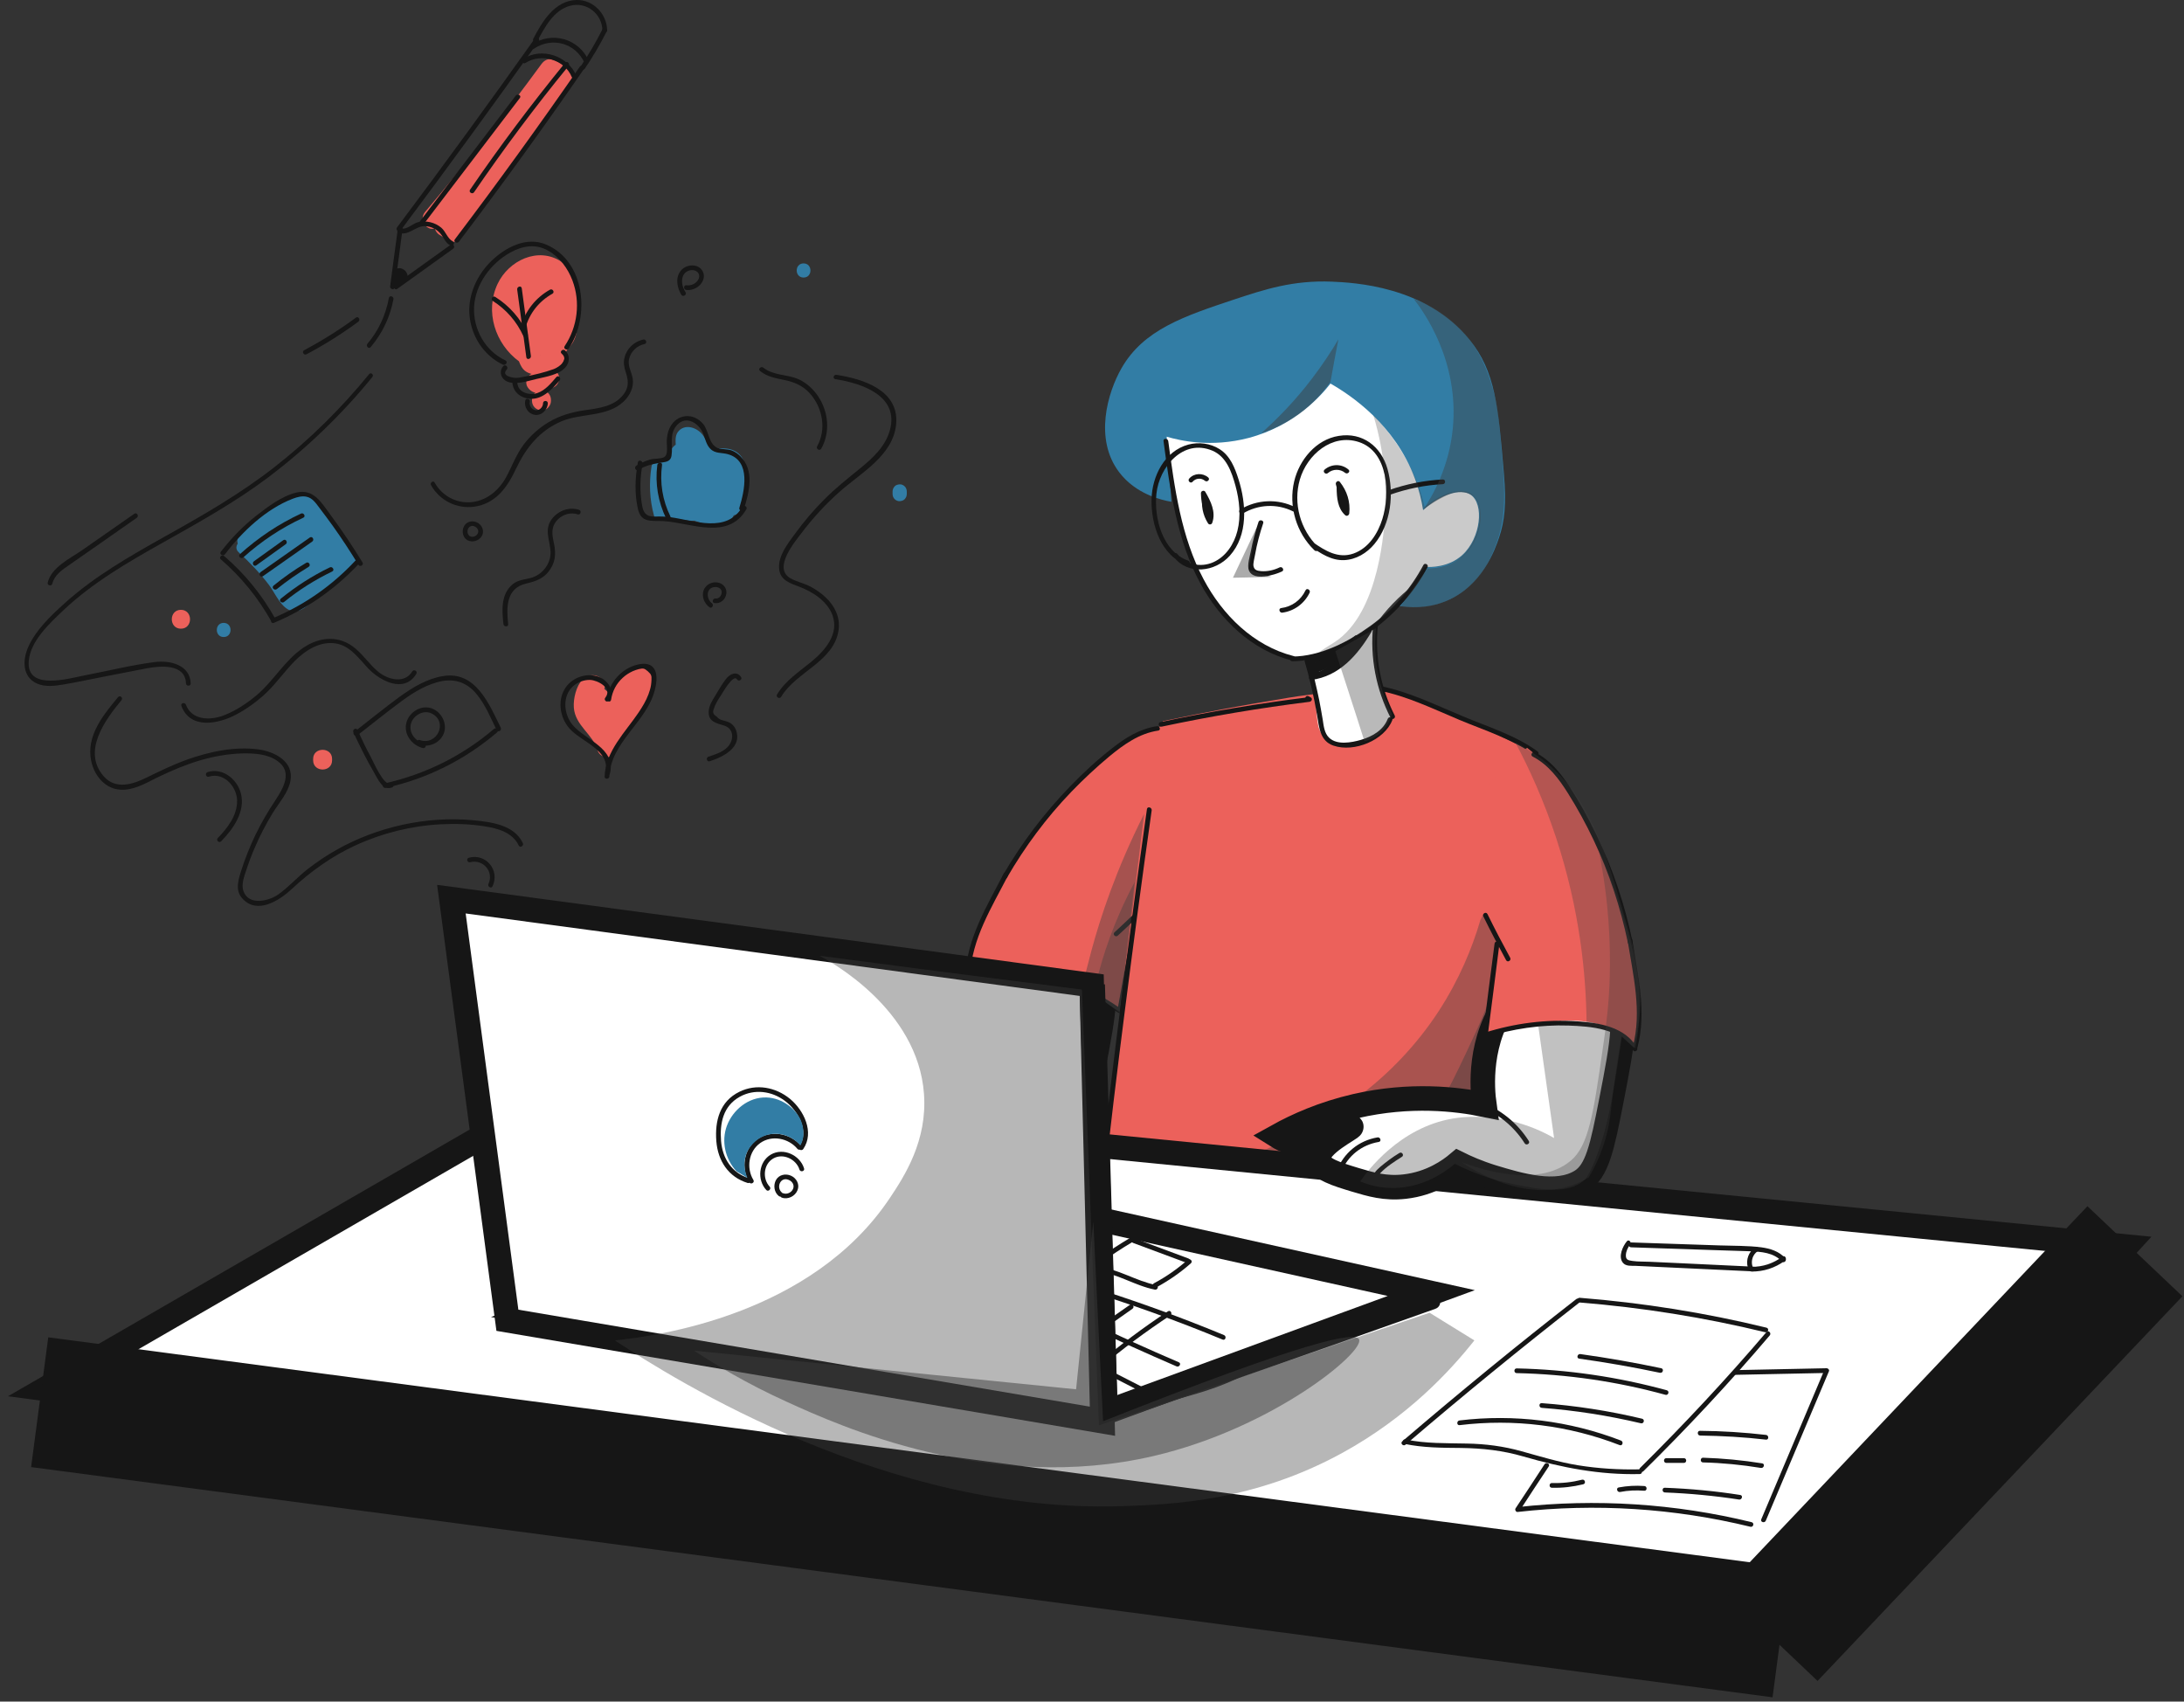 <svg width="267" height="208" viewBox="0 0 267 208" fill="none" xmlns="http://www.w3.org/2000/svg">
<rect x="0" y="0" width="267" height="208" fill="#333333" stroke="none"/>
<g clip-path="url(#clip0_717:1685)">
<path d="M124.573 112.198C122.991 113.37 121.081 115.254 120.387 117.945C119.885 119.944 120.368 121.117 120.194 123.692C120.078 125.48 119.615 127.998 118.13 130.996C114.754 130.304 109.082 129.632 102.388 131.169C98.395 132.092 95.193 133.534 92.839 134.841C93.206 135.071 93.707 135.341 94.344 135.514C97.951 136.494 101.752 133.476 101.867 133.687C101.983 133.88 97.623 135.917 97.855 137.686C98.009 138.877 100.15 139.512 102.369 140.184C104.24 140.742 106.015 141.28 108.388 141.011C111.648 140.646 113.905 139.012 114.908 138.166C115.873 138.647 117.3 139.281 119.094 139.838C122.393 140.838 126.946 142.222 129.975 140.338C131.942 139.108 132.54 136.225 133.659 130.497C135.01 123.519 135.646 120.021 133.833 117.157C131.46 113.332 126.579 112.448 124.573 112.198Z" fill="white" stroke="#161616" stroke-width="3" stroke-miterlimit="10"/>
<path d="M117.512 131.208C119.847 132.073 121.776 133.649 123.107 135.744C123.3 136.052 123.801 135.763 123.608 135.456C122.2 133.226 120.136 131.573 117.667 130.65C117.3 130.516 117.165 131.073 117.512 131.208Z" fill="#161616"/>
<path d="M105.089 134.994C102.793 135.379 100.941 136.917 100.112 139.069C99.977 139.415 100.536 139.569 100.671 139.223C101.424 137.263 103.16 135.898 105.243 135.552C105.61 135.494 105.456 134.937 105.089 134.994Z" fill="#161616"/>
<path d="M107.79 136.917C106.96 137.416 106.189 137.993 105.456 138.608C104.973 139.031 104.433 139.531 104.549 140.223C104.838 142.049 107.038 141.645 108.234 141.184C108.581 141.049 108.427 140.492 108.079 140.626C107.558 140.819 106.98 141.068 106.42 141.049C105.514 141.011 104.703 140.146 105.475 139.358C106.208 138.589 107.173 137.974 108.079 137.397C108.388 137.205 108.099 136.705 107.79 136.917Z" fill="#161616"/>
<path d="M142.572 88.536C141.588 88.863 140.334 89.362 138.926 90.054C138.521 90.247 137.498 90.766 136.399 91.477C134.701 92.553 133.467 93.687 132.058 95.11C130.264 96.936 128.451 98.762 126.29 101.683C124.477 104.144 121.66 108.007 119.635 113.678C118.825 115.927 118.362 117.868 118.092 119.252C119.153 118.637 120.117 118.329 120.869 118.156C125.21 117.176 129.377 119.367 133.332 121.424C134.817 122.193 135.994 122.942 136.804 123.461C137.228 121.385 137.653 119.29 138.077 117.214C138.444 115.465 138.791 113.697 139.158 111.948C139.717 111.467 140.469 110.756 141.299 109.833C142.861 108.065 145.967 104.547 146.392 99.665C146.913 94.033 143.556 89.728 142.572 88.536Z" fill="#EC615B"/>
<path d="M141.434 88.767C139.37 89.074 137.595 90.17 135.994 91.438C134.142 92.88 132.406 94.475 130.785 96.167C127.621 99.435 124.863 103.087 122.586 107.027C122.393 107.354 122.895 107.642 123.088 107.315C125.287 103.51 127.911 99.973 130.959 96.801C132.444 95.263 134.007 93.803 135.647 92.438C137.402 90.996 139.273 89.651 141.588 89.305C141.955 89.266 141.8 88.709 141.434 88.767Z" fill="#161616"/>
<path d="M140.624 109.756C139.196 111.198 137.73 112.601 136.245 113.966C135.975 114.216 136.38 114.62 136.65 114.37C138.135 113.005 139.601 111.602 141.029 110.16C141.28 109.891 140.875 109.487 140.624 109.756Z" fill="#161616"/>
<path d="M138.618 112.39C137.942 116.081 137.286 119.79 136.611 123.481C136.746 123.423 136.901 123.365 137.036 123.308C133.968 121.174 130.554 119.579 126.927 118.579C124.091 117.81 120.484 117.061 118.053 119.194C117.783 119.444 118.188 119.848 118.458 119.598C120.928 117.407 124.921 118.56 127.718 119.406C130.94 120.386 133.968 121.885 136.727 123.788C136.881 123.884 137.113 123.788 137.151 123.615C137.827 119.925 138.483 116.215 139.158 112.525C139.235 112.179 138.675 112.025 138.618 112.39Z" fill="#161616"/>
<path d="M122.721 106.758C120.715 110.66 118.207 114.677 118.033 119.194C118.014 119.56 118.593 119.56 118.612 119.194C118.786 114.793 121.255 110.871 123.223 107.046C123.377 106.72 122.875 106.431 122.721 106.758Z" fill="#161616"/>
<path opacity="0.4" d="M139.871 99.492C136.418 106.335 134.547 112.102 133.447 116.138C131.846 122.058 131.286 126.729 127.139 130.612C126.464 131.246 124.477 133.072 121.351 134.206C114.792 136.571 109.931 133.38 105.803 136.763C105.34 137.147 103.97 138.108 104.124 139.204C104.279 140.242 105.706 140.78 105.918 140.876C107.616 141.53 109.372 140.857 111.571 139.973C114.059 138.973 113.789 138.627 114.908 138.435C117.262 138.031 118.342 139.511 121.467 140.492C122.798 140.895 126.734 142.126 129.569 140.492C131.653 139.281 132.29 137.013 133.293 133.188C133.987 130.593 134.701 126.806 134.585 122.039C135.357 122.635 136.128 123.231 136.9 123.827C137.903 115.715 138.887 107.604 139.871 99.492Z" fill="#3D3D3D"/>
<path opacity="0.38" d="M138.714 107.815C136.071 112.794 134.778 117.003 134.084 119.848C132.695 125.557 133.138 128.248 131.248 132.265C129.222 136.628 125.943 139.396 123.667 140.972C124.94 141.261 128.007 141.799 130.226 140.069C131.788 138.858 132.193 137.128 132.791 134.302C133.544 130.823 134.335 126.864 135.106 122.52C135.704 122.904 136.302 123.289 136.9 123.673C137.518 118.406 138.116 113.101 138.714 107.815Z" fill="#3D3D3D"/>
<path d="M142.166 88.152C141.472 92.669 140.796 97.224 140.141 101.799C137.594 119.54 135.395 136.974 133.543 154.12C133.582 154.697 133.736 155.619 134.315 156.542C134.893 157.484 135.665 157.964 136.032 158.214C139.543 160.713 141.298 161.982 143.073 162.827C151.58 166.922 160.994 166.441 160.994 166.441C162.981 166.345 166.936 166.095 171.18 164.404C171.412 164.307 173.032 163.558 176.273 162.039C179.205 160.675 179.726 160.405 180.44 159.752C182.138 158.195 182.794 156.273 183.237 154.908C184.182 152.006 184.086 149.545 184.047 148.949C184.047 148.949 183.855 144.163 183.719 116.215C183.7 110.525 184.26 102.164 187.269 91.842C184.144 90.324 181.212 88.92 177.681 87.229C175.251 86.056 172.994 84.98 169.753 84.596C168.827 84.48 167.997 84.442 166.762 84.461C161.747 84.499 157.618 85.268 155.844 85.576C152.391 86.133 147.722 86.979 142.166 88.152Z" fill="#EC615B"/>
<path d="M142.012 88.824C147.992 87.556 154.031 86.537 160.088 85.787C160.358 85.749 160.513 85.403 160.242 85.249C160.165 85.211 160.088 85.153 159.992 85.115C159.664 84.922 159.374 85.422 159.702 85.614C159.779 85.653 159.857 85.71 159.953 85.749C160.011 85.576 160.05 85.384 160.107 85.211C153.992 85.96 147.896 86.979 141.877 88.267C141.491 88.344 141.646 88.901 142.012 88.824Z" fill="#161616"/>
<path d="M140.218 98.896C138.096 113.966 136.167 129.055 134.431 144.182C134.218 146.085 134.006 147.969 133.794 149.872C133.62 151.525 133.138 153.389 133.35 155.043C133.543 156.503 134.701 157.426 135.762 158.31C136.919 159.271 138.135 160.175 139.408 161.001C144.636 164.365 150.751 166.383 156.963 166.748C164.351 167.171 171.778 165.288 178.087 161.443C178.395 161.251 178.106 160.751 177.797 160.944C166.763 167.652 152.719 167.921 141.472 161.559C140.179 160.828 138.925 160.021 137.729 159.137C136.514 158.233 134.546 157.003 134.045 155.523C133.813 154.812 133.929 154.024 134.006 153.274C134.103 152.332 134.218 151.371 134.315 150.429C134.508 148.661 134.701 146.893 134.913 145.124C135.742 137.916 136.591 130.727 137.517 123.538C138.559 115.369 139.639 107.2 140.797 99.05C140.835 98.685 140.276 98.531 140.218 98.896Z" fill="#161616"/>
<path d="M168.634 84.423C172.029 85.095 175.212 86.652 178.376 87.979C181.482 89.286 184.935 90.343 187.674 92.342C187.983 92.553 188.272 92.054 187.964 91.842C185.282 89.882 181.906 88.844 178.878 87.575C175.598 86.21 172.299 84.576 168.788 83.865C168.422 83.788 168.267 84.346 168.634 84.423Z" fill="#161616"/>
<path d="M183.759 117.022C183.45 125.114 183.141 133.207 183.431 141.28C183.566 145.201 184.183 149.276 183.45 153.178C182.833 156.388 181.019 159.598 177.798 160.79C177.45 160.924 177.605 161.482 177.952 161.347C183.083 159.444 184.414 153.62 184.337 148.738C184.299 145.432 184.009 142.126 183.932 138.8C183.855 135.417 183.894 132.053 183.951 128.67C184.029 124.788 184.183 120.905 184.318 117.022C184.357 116.638 183.778 116.638 183.759 117.022Z" fill="#161616"/>
<path opacity="0.38" d="M180.98 112.467C179.958 115.965 178.357 119.79 175.887 123.596C164.833 140.53 144.597 143.913 139.427 144.624C146.372 145.355 153.394 146.143 160.493 146.989C168.325 147.911 176.061 148.891 183.681 149.891C183.199 141.299 183.199 134.225 183.314 129.17C183.527 118.714 184.279 110.256 182.909 109.987C182.581 109.91 182.003 110.275 180.98 112.467Z" fill="#3D3D3D"/>
<path opacity="0.42" d="M183.353 118.752C182.659 120.79 181.598 123.673 180.035 126.998C177.836 131.708 175.733 136.244 173.013 139.031C165.412 146.816 150.558 143.452 150.52 143.99C150.5 144.298 155.94 145.163 183.411 147.681C183.411 138.031 183.392 128.401 183.353 118.752Z" fill="#3D3D3D"/>
<path d="M217.961 198.003C147.162 188.584 76.344 179.165 5.546 169.766C26.438 157.695 47.35 145.624 68.242 133.553C132.115 139.819 196.008 146.104 259.881 152.371C245.895 167.575 231.928 182.798 217.961 198.003Z" fill="white" stroke="#161616" stroke-width="3" stroke-miterlimit="10"/>
<path d="M4.851 171.4C75.824 180.78 146.796 190.16 217.749 199.541" stroke="#161616" stroke-width="16" stroke-miterlimit="10"/>
<path d="M216.399 199.963C231.272 184.298 246.146 168.613 261 152.947" stroke="#161616" stroke-width="16" stroke-miterlimit="10"/>
<path d="M192.709 158.791C185.475 164.422 178.395 170.227 171.431 176.186C171.141 176.436 171.566 176.84 171.836 176.59C178.8 170.631 185.899 164.826 193.114 159.194C193.404 158.983 192.998 158.56 192.709 158.791Z" fill="#161616"/>
<path d="M171.701 176.494C173.977 176.974 176.292 176.974 178.627 176.994C181.25 177.032 183.72 177.301 186.227 178.032C190.934 179.396 195.545 180.3 200.464 180.184C200.831 180.184 200.831 179.608 200.464 179.608C197.937 179.665 195.41 179.512 192.902 179.108C190.549 178.724 188.311 178.032 186.015 177.397C183.816 176.782 181.617 176.494 179.321 176.455C176.813 176.398 174.305 176.475 171.836 175.956C171.489 175.86 171.335 176.417 171.701 176.494Z" fill="#161616"/>
<path d="M193.134 159.213C200.773 159.829 208.355 161.04 215.801 162.846C216.167 162.942 216.322 162.385 215.955 162.289C208.47 160.463 200.831 159.252 193.134 158.637C192.767 158.598 192.767 159.175 193.134 159.213Z" fill="#161616"/>
<path d="M200.908 179.838C206.29 174.533 211.46 168.997 216.36 163.231C216.592 162.943 216.187 162.539 215.955 162.827C211.055 168.574 205.885 174.11 200.503 179.435C200.233 179.704 200.638 180.107 200.908 179.838Z" fill="#161616"/>
<path d="M178.434 174.206C185.07 173.399 191.783 174.226 198.014 176.648C198.362 176.782 198.516 176.225 198.169 176.09C191.899 173.668 185.109 172.823 178.434 173.63C178.067 173.668 178.067 174.245 178.434 174.206Z" fill="#161616"/>
<path d="M188.485 172.092C192.574 172.4 196.606 173.034 200.599 173.976C200.966 174.072 201.12 173.515 200.754 173.418C196.722 172.457 192.632 171.823 188.485 171.515C188.099 171.496 188.118 172.073 188.485 172.092Z" fill="#161616"/>
<path d="M185.417 167.844C191.571 167.979 197.667 168.863 203.609 170.497C203.975 170.593 204.13 170.036 203.763 169.939C197.783 168.306 191.629 167.402 185.417 167.268C185.05 167.268 185.05 167.844 185.417 167.844Z" fill="#161616"/>
<path d="M193.056 166.076C196.374 166.537 199.654 167.114 202.933 167.806C203.3 167.883 203.454 167.325 203.088 167.248C199.808 166.556 196.529 165.98 193.211 165.518C192.844 165.461 192.69 166.018 193.056 166.076Z" fill="#161616"/>
<path d="M188.832 178.973C187.655 180.78 186.478 182.587 185.282 184.375C185.166 184.548 185.321 184.836 185.533 184.817C195.043 183.74 204.689 184.355 213.987 186.624C214.354 186.72 214.508 186.162 214.142 186.066C204.785 183.779 195.101 183.164 185.533 184.221C185.61 184.375 185.706 184.509 185.784 184.663C186.96 182.856 188.137 181.049 189.333 179.262C189.545 178.954 189.044 178.666 188.832 178.973Z" fill="#161616"/>
<path d="M212.155 168.055C215.878 167.978 219.582 167.902 223.305 167.825C223.208 167.709 223.112 167.575 223.035 167.459C220.469 173.553 217.884 179.627 215.318 185.72C215.183 186.066 215.743 186.22 215.878 185.874C218.444 179.78 221.029 173.706 223.594 167.613C223.671 167.44 223.479 167.248 223.324 167.248C219.601 167.325 215.897 167.402 212.174 167.479C211.788 167.498 211.788 168.075 212.155 168.055Z" fill="#161616"/>
<path d="M198.053 182.376C199.037 182.183 200.021 182.145 201.024 182.222C201.39 182.241 201.39 181.664 201.024 181.645C199.963 181.568 198.94 181.626 197.899 181.818C197.532 181.876 197.686 182.433 198.053 182.376Z" fill="#161616"/>
<path d="M203.531 182.433C206.56 182.549 209.589 182.837 212.598 183.298C212.965 183.356 213.119 182.799 212.753 182.741C209.705 182.26 206.618 181.972 203.531 181.857C203.165 181.837 203.165 182.414 203.531 182.433Z" fill="#161616"/>
<path d="M203.705 178.82C204.419 178.82 205.133 178.82 205.866 178.82C206.232 178.82 206.232 178.243 205.866 178.243C205.152 178.243 204.438 178.243 203.705 178.243C203.339 178.243 203.339 178.82 203.705 178.82Z" fill="#161616"/>
<path d="M208.2 178.762C210.573 178.82 212.927 179.05 215.28 179.435C215.647 179.492 215.801 178.935 215.435 178.877C213.043 178.493 210.631 178.262 208.2 178.185C207.834 178.185 207.834 178.762 208.2 178.762Z" fill="#161616"/>
<path d="M207.834 175.475C210.535 175.514 213.216 175.667 215.898 175.975C216.264 176.013 216.264 175.437 215.898 175.398C213.216 175.091 210.535 174.918 207.834 174.898C207.467 174.879 207.467 175.456 207.834 175.475Z" fill="#161616"/>
<path d="M189.719 181.857C191.012 181.895 192.285 181.741 193.558 181.434C193.925 181.338 193.77 180.78 193.404 180.876C192.188 181.184 190.973 181.318 189.719 181.28C189.352 181.28 189.352 181.857 189.719 181.857Z" fill="#161616"/>
<path d="M198.882 151.736C198.381 152.351 197.802 153.601 198.4 154.351C198.767 154.812 199.461 154.716 199.982 154.735C200.927 154.773 201.873 154.831 202.818 154.869C206.657 155.042 210.476 155.235 214.315 155.408C214.682 155.427 214.682 154.85 214.315 154.831C211.48 154.697 208.663 154.562 205.827 154.427C204.438 154.37 203.069 154.293 201.68 154.235C201.004 154.197 200.291 154.235 199.615 154.139C199.114 154.062 198.747 154.043 198.767 153.428C198.786 152.947 198.998 152.505 199.288 152.14C199.519 151.852 199.114 151.429 198.882 151.736Z" fill="#161616"/>
<path d="M199.403 152.467C202.644 152.582 205.885 152.678 209.126 152.794C210.708 152.851 212.309 152.89 213.891 152.948C215.318 153.005 216.823 153.101 217.846 154.197C218.096 154.466 218.501 154.062 218.251 153.793C217.479 152.948 216.437 152.621 215.318 152.467C213.659 152.256 211.942 152.294 210.264 152.236C206.637 152.121 203.011 151.986 199.403 151.871C199.037 151.89 199.037 152.467 199.403 152.467Z" fill="#161616"/>
<path d="M214.122 155.427C215.608 155.446 217.016 154.985 218.212 154.101C218.501 153.889 218.212 153.389 217.923 153.601C216.804 154.427 215.531 154.87 214.122 154.85C213.737 154.85 213.737 155.427 214.122 155.427Z" fill="#161616"/>
<path d="M214.585 152.467C213.775 153.005 213.409 154.004 213.679 154.927C213.775 155.273 214.335 155.139 214.238 154.773C214.045 154.101 214.277 153.351 214.875 152.947C215.183 152.755 214.894 152.255 214.585 152.467Z" fill="#161616"/>
<path d="M73.817 83.365C73.335 82.366 71.965 82.289 71.232 83.038C70.441 83.846 70.075 85.403 70.152 86.498C70.326 88.709 72.486 89.747 73.065 91.727C73.335 92.63 74.724 92.918 75.187 91.996C75.959 90.477 77.039 89.17 78.003 87.786C78.852 86.556 80.145 84.653 79.682 83.077C79.489 82.404 78.891 81.828 78.158 81.751C77.27 81.655 76.653 82.193 76.132 82.846C75.611 83.519 75.148 84.211 74.763 84.961C74.415 85.614 74.145 86.383 73.47 86.748C74.029 86.979 74.608 87.21 75.168 87.44C74.917 86.614 74.666 85.787 74.435 84.98C73.798 85.345 73.142 85.73 72.505 86.095C73.374 87.075 74.859 87.21 75.901 86.383C76.383 85.999 76.653 85.48 76.981 84.98C77.135 84.749 77.27 84.538 77.502 84.384C77.656 84.269 77.849 84.192 78.042 84.134C78.428 84.115 78.409 84.076 78.003 84.019C77.811 83.692 77.618 83.346 77.425 83.019C77.425 83.058 77.425 83.115 77.425 83.154C77.714 82.789 77.984 82.404 78.273 82.039C78.235 82.058 78.196 82.058 78.158 82.077C76.749 82.519 77.347 84.749 78.775 84.307C78.814 84.288 78.852 84.288 78.891 84.269C79.412 84.115 79.701 83.673 79.74 83.154C79.74 83.115 79.74 83.058 79.74 83.019C79.759 82.616 79.489 82.231 79.161 82.02C78.196 81.405 76.769 82.001 75.978 82.635C75.534 83 75.225 83.423 74.917 83.903C74.724 84.211 74.512 84.865 74.145 84.442C73.374 83.577 71.888 84.499 72.216 85.556C72.467 86.383 72.718 87.21 72.949 88.017C73.161 88.747 73.991 89.074 74.647 88.709C75.631 88.19 76.171 87.287 76.653 86.325C76.942 85.768 77.232 85.23 77.598 84.73C77.656 84.634 78.177 84.096 78.158 84C77.656 83.577 77.405 83.596 77.367 84.057C77.328 84.211 77.27 84.346 77.213 84.48C76.248 86.806 74.319 88.574 73.181 90.804C73.894 90.9 74.589 90.996 75.303 91.073C74.936 89.824 74.107 88.92 73.316 87.921C72.988 87.498 72.621 87.037 72.505 86.518C72.428 86.152 72.467 85.826 72.563 85.48C72.621 85.249 72.698 85.038 72.795 84.826C73.123 84.365 72.795 84.249 71.83 84.499C72.467 85.864 74.454 84.692 73.817 83.365Z" fill="#EC615B"/>
<path d="M75.071 89.67C76.769 87.632 78.254 85.46 79.489 83.135C80.183 81.828 78.177 80.655 77.483 81.962C76.344 84.134 75.013 86.172 73.431 88.036C72.486 89.17 74.107 90.804 75.071 89.67Z" fill="#EC615B"/>
<path d="M79.644 57.051C79.335 59.069 79.412 61.049 79.953 63.029C80.242 64.105 81.92 63.644 81.631 62.568C81.187 60.915 81.052 59.204 81.322 57.512C81.477 56.417 79.798 55.955 79.644 57.051Z" fill="#327DA5"/>
<path d="M80.299 57.935C82.421 58.839 84.119 57.07 84.196 54.994C84.196 54.802 84.081 54.283 84.158 54.11C84.119 54.11 84.081 54.11 84.061 54.11C84.235 54.168 84.37 54.264 84.447 54.437C84.756 54.821 84.91 55.321 85.238 55.706C85.913 56.494 86.839 56.609 87.823 56.667C88.305 56.686 88.884 56.628 89.173 57.09C89.463 57.532 89.308 58.281 89.27 58.781C89.231 59.473 89.173 60.184 89.115 60.876C89.096 61.049 88.923 61.703 89.173 61.453C89.019 61.626 88.382 61.664 88.17 61.722C86.897 62.01 85.585 62.126 84.293 62.049C83.618 62.01 82.595 62.087 82.209 61.491C81.862 60.934 81.843 60.088 81.939 59.454C81.418 59.531 80.878 59.588 80.357 59.665C80.82 60.684 81.264 61.703 81.727 62.741C82.036 63.413 83.154 63.221 83.309 62.529C83.772 60.453 83.135 58.281 83.791 56.244C83.309 56.378 82.826 56.494 82.344 56.628C82.904 57.301 82.769 58.742 82.904 59.569C83.058 60.53 83.328 61.414 83.772 62.26C84.177 62.99 85.45 62.683 85.392 61.818C85.238 59.511 85.084 57.186 84.949 54.879C84.389 54.956 83.81 55.033 83.251 55.11C84.061 57.282 84.177 59.55 83.54 61.78C83.965 61.607 84.389 61.434 84.814 61.261C83.733 60.434 82.923 59.358 82.364 58.127C81.997 57.339 80.704 57.743 80.743 58.57C80.782 59.338 80.801 60.107 80.84 60.876C81.418 60.876 81.997 60.876 82.576 60.876C82.537 59.915 82.576 58.973 82.769 58.031C82.846 57.705 82.923 57.359 83.019 57.032C83.077 56.82 83.154 56.59 83.232 56.378C83.482 56.071 83.444 55.955 83.116 56.032C84.042 57.339 84.158 59.3 84.003 60.819C84.543 60.665 85.084 60.53 85.624 60.376C85.18 59.473 84.891 58.512 84.775 57.512C84.717 56.993 84.698 56.474 84.736 55.955C84.736 55.879 84.833 55.34 84.794 55.302C84.659 55.321 84.524 55.321 84.389 55.34C84.466 55.494 84.543 55.629 84.621 55.782C85.508 57.589 85.778 59.627 85.566 61.626C86.106 61.472 86.646 61.337 87.186 61.184C86.839 60.434 86.569 59.646 86.415 58.839C86.357 58.493 86.318 58.147 86.357 57.801C86.376 57.608 86.415 57.416 86.473 57.224C86.685 56.993 86.704 56.897 86.531 56.955C86.299 56.916 86.087 56.897 85.855 56.859C86.164 57.013 86.357 58.531 86.415 58.877C86.531 59.704 86.511 60.569 86.395 61.395C86.955 61.395 87.514 61.395 88.074 61.395C87.862 60.78 87.707 60.146 87.611 59.511C87.514 58.896 87.572 58.262 87.379 57.666C87.804 58.992 87.727 60.396 87.341 61.703C87.862 61.626 88.402 61.568 88.923 61.491C88.691 60.992 88.498 60.453 88.402 59.896C88.344 59.627 88.325 59.358 88.305 59.089C88.305 58.973 88.286 58.858 88.305 58.742C88.363 58.473 88.228 58.454 87.919 58.666C87.746 58.531 87.572 58.397 87.399 58.262C88.498 60.146 86.299 62.241 84.428 61.972C84.64 62.241 84.852 62.529 85.064 62.798C85.045 62.452 84.929 61.953 85.045 61.626C84.91 61.799 84.775 61.972 84.64 62.145C84.312 62.356 86.067 62.106 85.334 62.029C84.331 61.933 84.177 63.471 85.103 63.721C86.029 63.971 86.878 64.471 87.862 64.355C88.71 64.259 89.347 63.759 89.694 63.01C90.061 62.222 90.138 61.299 90.022 60.434C89.964 59.953 89.849 59.511 89.656 59.089C89.579 58.896 89.482 58.704 89.386 58.512C89.328 58.397 89.251 58.281 89.173 58.166C89.096 57.993 89.058 58.031 89.096 58.281C89.636 58.435 90.177 58.57 90.717 58.723C90.736 58.358 90.775 58.012 90.794 57.647C90.234 57.724 89.656 57.801 89.096 57.878C89.424 58.839 89.366 59.723 88.981 60.665C88.556 61.703 90.234 62.145 90.659 61.126C91.141 59.915 91.18 58.646 90.775 57.416C90.466 56.474 89.135 56.667 89.077 57.647C89.058 58.012 89.019 58.358 89 58.723C88.942 59.569 90.254 59.934 90.62 59.165C91.045 58.243 90.929 57.051 89.945 56.532C89.096 56.09 87.958 56.474 87.553 57.339C86.993 58.531 88.247 59.588 88.363 60.742C88.421 61.28 88.421 62.356 87.823 62.625C87.244 62.875 86.145 62.202 85.605 62.049C85.527 62.606 85.45 63.183 85.373 63.74C87.129 63.894 87.167 61.587 85.952 60.838C85.354 60.472 84.543 60.184 83.907 60.569C83.116 61.049 83.347 62.01 83.367 62.779C83.386 63.125 83.618 63.567 84.003 63.606C87.09 64.048 89.906 61.587 89.308 58.377C89.193 57.743 88.942 57.032 88.228 56.897C87.63 56.782 87.032 57.128 86.781 57.666C86.145 59.031 86.897 61.049 87.476 62.298C87.804 63.01 88.865 62.76 89.058 62.087C89.443 60.799 89.559 59.473 89.328 58.147C89.154 57.147 88.845 55.84 87.591 55.802C84.794 55.744 85.952 60.319 86.434 61.76C86.685 62.491 87.958 62.664 88.112 61.76C88.344 60.28 88.325 58.8 87.939 57.339C87.707 56.474 87.244 54.783 85.99 55.225C84.987 55.59 84.678 57.032 84.678 57.974C84.678 59.358 85.18 60.722 85.759 61.933C86.164 62.798 87.302 62.26 87.379 61.491C87.553 59.877 87.418 58.243 86.955 56.686C86.627 55.59 86.029 53.38 84.563 53.437C83.135 53.476 83.058 55.302 83.058 56.34C83.058 58.012 83.482 59.627 84.216 61.145C84.621 61.991 85.759 61.472 85.836 60.703C85.99 59.338 85.855 57.955 85.431 56.647C85.122 55.686 84.621 54.302 83.463 54.168C82.19 54.033 81.746 55.494 81.457 56.436C81.032 57.82 80.897 59.281 80.955 60.742C81.013 61.856 82.73 61.856 82.692 60.742C82.653 59.973 82.634 59.204 82.595 58.435C82.055 58.589 81.515 58.723 80.975 58.877C81.669 60.396 82.73 61.626 84.042 62.625C84.505 62.971 85.18 62.587 85.315 62.106C86.048 59.608 85.952 56.955 85.026 54.514C84.698 53.668 83.251 53.706 83.328 54.745C83.482 57.051 83.637 59.377 83.772 61.683C84.312 61.53 84.852 61.395 85.392 61.241C84.389 59.377 85.064 56.897 83.695 55.244C83.251 54.706 82.421 55.052 82.248 55.629C81.573 57.685 82.228 59.838 81.766 61.914C82.286 61.837 82.826 61.78 83.347 61.703C82.884 60.684 82.441 59.665 81.978 58.627C81.688 57.974 80.512 58.127 80.396 58.839C80.184 60.184 80.28 62.068 81.457 62.99C81.997 63.413 82.711 63.452 83.386 63.529C84.293 63.625 85.219 63.663 86.145 63.606C87.032 63.548 87.9 63.413 88.768 63.221C89.347 63.087 90.119 62.99 90.524 62.529C91.045 61.972 90.948 61.068 91.006 60.357C91.064 59.511 91.16 58.685 91.18 57.839C91.199 56.455 90.639 55.244 89.212 54.898C88.633 54.764 88.035 54.841 87.437 54.745C86.511 54.61 86.415 53.822 85.913 53.168C85.276 52.322 83.907 51.784 83.039 52.611C82.479 53.149 82.595 53.841 82.614 54.533C82.634 55.148 82.325 56.705 81.341 56.282C80.164 56.013 79.277 57.512 80.299 57.935Z" fill="#327DA5"/>
<path d="M29.177 67.507C30.528 68.738 31.801 70.064 32.901 71.525C33.634 72.486 34.386 74.408 35.698 74.677C36.47 74.831 37.087 74.427 37.666 73.966C38.457 73.332 39.228 72.678 40.019 72.025C40.81 71.371 41.582 70.737 42.373 70.083C42.932 69.622 43.569 69.199 43.607 68.411C43.646 67.661 43.164 67.104 42.72 66.546C42.103 65.758 41.466 64.97 40.849 64.182C40.231 63.394 39.595 62.606 38.977 61.818C38.514 61.241 38.09 60.472 37.318 60.299C36.624 60.146 35.987 60.549 35.408 60.857C34.637 61.261 33.885 61.722 33.171 62.202C31.762 63.163 30.451 64.259 29.255 65.489C28.888 65.874 28.927 66.585 29.428 66.854C30.682 67.488 31.878 68.238 32.959 69.161C33.441 69.564 33.904 70.006 34.347 70.468C34.56 70.698 34.772 70.929 34.984 71.179C35.119 71.333 35.254 71.506 35.389 71.659C35.563 72.121 35.814 72.102 36.122 71.563C36.2 72.082 36.257 72.62 36.334 73.139C38.341 71.928 40.173 70.429 41.755 68.699C42.411 67.969 41.582 66.854 40.694 67.335C39.344 68.065 37.955 68.661 36.508 69.122C36.836 69.545 37.164 69.968 37.492 70.391C38.302 69.103 39.305 67.988 40.482 67.008C40.019 66.662 39.575 66.316 39.112 65.951C38.051 67.527 36.72 68.911 35.196 70.045C35.621 70.371 36.045 70.698 36.47 71.025C36.971 69.218 37.994 67.623 39.518 66.489C39.112 66.085 38.727 65.701 38.322 65.297C37.453 67.008 36.238 68.469 34.675 69.583C34.965 69.583 35.254 69.583 35.544 69.583C35.602 69.641 35.64 69.718 35.698 69.776C35.736 69.622 35.775 69.468 35.814 69.334C35.871 69.141 35.929 68.949 36.007 68.738C36.18 68.219 36.412 67.738 36.663 67.258C37.145 66.354 37.743 65.566 38.456 64.836C37.994 64.49 37.55 64.144 37.087 63.779C36.064 65.874 34.656 67.7 32.881 69.237C33.383 69.449 33.865 69.641 34.367 69.853C34.579 67.584 35.563 65.508 37.164 63.875C36.701 63.529 36.257 63.183 35.794 62.817C35.003 64.355 33.846 65.566 32.341 66.431C32.785 66.681 33.209 66.931 33.653 67.181C33.634 66.489 33.73 65.816 34.058 65.201C34.193 64.932 34.367 64.682 34.56 64.471C34.868 64.105 35.447 64.009 34.907 63.663C34.656 63.356 34.521 63.375 34.502 63.759C34.405 63.952 34.328 64.144 34.232 64.336C34.077 64.624 33.923 64.893 33.769 65.162C33.595 65.432 33.422 65.701 33.229 65.951C33.074 66.143 32.939 66.335 32.766 66.527C32.496 66.681 32.476 66.796 32.708 66.854C32.843 67.027 32.978 67.2 33.113 67.373C32.92 66.758 33.557 65.605 33.846 65.086C34.02 64.797 35.023 63.144 35.466 63.24C35.679 63.279 35.968 64.355 36.045 64.547C36.2 64.97 36.334 65.412 36.431 65.854C36.527 66.296 36.643 66.758 36.643 67.2C36.643 67.719 36.643 67.738 36.219 67.373C35.003 66.335 34.868 63.702 36.663 63.106C37.569 62.798 37.839 63.952 38.051 64.605C38.36 65.547 38.65 66.508 38.958 67.469C39.44 67.181 39.923 66.912 40.405 66.623C39.325 65.566 38.746 64.221 38.707 62.702C38.341 62.971 37.974 63.26 37.608 63.529C39.633 64.297 39.961 66.835 40.231 68.68C40.386 69.776 42.064 69.314 41.91 68.219C41.524 65.605 40.81 62.875 38.071 61.856C37.55 61.664 36.952 62.164 36.971 62.683C37.01 64.644 37.781 66.431 39.17 67.815C39.768 68.411 40.887 67.815 40.617 66.969C40.27 65.874 39.961 64.778 39.575 63.702C39.305 62.933 38.958 62.126 38.244 61.664C36.701 60.645 34.888 61.799 34.097 63.202C33.19 64.836 33.422 66.873 34.656 68.257C35.679 69.391 37.666 70.006 38.225 68.103C38.727 66.412 37.858 63.913 37.01 62.452C35.852 60.492 33.942 61.972 32.959 63.24C32.438 63.913 32.033 64.644 31.743 65.432C31.473 66.162 31.029 67.354 31.57 68.065C32.843 69.718 34.675 66.912 35.235 65.989C35.717 65.22 36.412 64.163 36.296 63.202C36.18 62.298 35.331 61.876 34.521 62.222C32.746 62.99 31.84 65.355 31.917 67.142C31.936 67.796 32.631 68.219 33.229 67.892C34.965 66.892 36.373 65.432 37.299 63.663C37.743 62.817 36.643 61.895 35.929 62.606C34 64.567 32.881 67.065 32.631 69.795C32.553 70.602 33.595 70.852 34.116 70.41C35.987 68.795 37.511 66.816 38.592 64.605C38.997 63.759 37.955 62.817 37.222 63.548C36.103 64.701 35.216 66.027 34.598 67.507C34.193 68.488 33.344 70.352 34.656 71.025C34.926 71.16 35.273 71.198 35.524 71.025C37.338 69.737 38.804 68.103 39.807 66.124C40.154 65.432 39.383 64.374 38.611 64.932C36.72 66.354 35.389 68.238 34.772 70.506C34.579 71.179 35.408 71.948 36.045 71.486C37.839 70.179 39.344 68.622 40.598 66.777C41.177 65.912 39.942 65.143 39.228 65.72C37.936 66.777 36.855 68.026 35.968 69.449C35.563 70.083 36.238 70.948 36.952 70.718C38.553 70.218 40.096 69.564 41.562 68.757C41.215 68.296 40.868 67.853 40.501 67.392C39.016 69.026 37.318 70.429 35.428 71.563C34.733 71.986 34.965 72.87 35.64 73.139C36.45 73.466 37.318 72.813 37.357 71.986C37.415 70.987 36.373 70.045 35.756 69.391C34.193 67.7 32.322 66.316 30.277 65.297C30.335 65.758 30.393 66.2 30.451 66.662C31.357 65.739 32.322 64.893 33.344 64.124C34.27 63.432 35.428 62.51 36.527 62.145C36.855 62.029 36.836 61.972 37.106 62.241C37.376 62.51 37.588 62.837 37.801 63.125C38.225 63.663 38.669 64.221 39.093 64.759C39.556 65.355 40.038 65.951 40.501 66.546C40.752 66.873 41.775 67.853 41.697 68.219C41.62 68.642 40.559 69.257 40.212 69.545C39.672 69.987 39.132 70.429 38.592 70.871C38.051 71.313 37.511 71.755 36.971 72.198C36.74 72.39 36.238 72.947 35.833 72.736C35.679 72.659 35.408 72.082 35.312 71.948C33.904 69.833 32.225 67.93 30.354 66.22C29.583 65.547 28.348 66.758 29.177 67.507Z" fill="#327DA5"/>
<path d="M30.104 65.97C30.798 67.315 35.158 74.812 37.01 72.255C37.666 71.352 36.161 70.487 35.505 71.39C35.467 71.429 35.447 71.486 35.409 71.525C35.66 71.39 35.91 71.237 36.161 71.102C35.833 71.14 35.042 70.045 34.83 69.795C34.406 69.314 33.981 68.834 33.595 68.315C32.843 67.296 32.187 66.22 31.608 65.105C31.107 64.105 29.602 64.99 30.104 65.97Z" fill="#327DA5"/>
<path d="M64.615 42.231C62.551 40.732 61.76 37.656 63.053 35.407C63.69 34.293 64.847 33.389 66.197 33.543C67.586 33.697 68.261 34.696 68.358 36.003C68.416 36.734 68.339 37.483 68.319 38.214C68.281 38.906 68.358 39.713 68.165 40.386C67.972 41.059 67.278 41.424 67.008 42.097C66.776 42.673 67.027 43.173 66.352 43.365C66.159 43.423 65.889 43.404 65.715 43.461C65.406 43.423 65.406 43.481 65.715 43.615C65.638 43.365 65.58 43.135 65.503 42.885C65.252 42.039 65.001 41.174 64.751 40.328C64.326 38.906 63.439 36.811 64.558 35.484C64.095 35.542 63.632 35.6 63.149 35.657C63.825 36.157 63.574 38.195 63.612 38.887C63.67 40.328 63.728 41.77 63.786 43.212C63.844 44.73 65.947 44.672 66.101 43.212C66.255 41.693 66.043 40.194 65.985 38.656C65.947 38.002 65.947 37.33 66.043 36.676C66.082 36.349 66.159 36.042 66.255 35.734C66.313 35.523 66.41 35.311 66.506 35.119C66.718 34.792 66.718 34.754 66.525 35.004C66.236 35.042 65.927 35.081 65.638 35.119C65.58 35.1 65.85 35.811 65.889 35.965C65.966 36.253 66.004 36.561 66.043 36.849C66.12 37.656 66.12 38.483 66.082 39.29C66.062 39.656 66.024 40.021 65.966 40.405C65.927 40.636 65.889 40.866 65.85 41.097C65.657 41.558 65.985 41.674 66.834 41.385C66.911 41.232 66.699 40.617 66.68 40.444C66.641 40.04 66.622 39.617 66.641 39.213C66.66 38.425 66.757 37.676 66.95 36.907C67.008 36.676 67.066 36.465 67.143 36.234C67.432 35.734 67.123 35.561 66.217 35.734C66.139 35.869 66.448 36.599 66.487 36.734C66.66 37.541 66.699 38.368 66.622 39.194C66.583 39.579 66.545 40.828 66.101 40.924C64.654 41.27 65.271 43.5 66.718 43.154C68.242 42.789 68.667 41.251 68.86 39.886C69.072 38.272 68.995 36.446 68.377 34.927C67.779 33.466 66.024 33.447 65.252 34.792C64.481 36.138 64.307 38.041 64.326 39.559C64.345 40.789 64.365 42.904 65.85 43.346C67.49 43.827 68.069 42.058 68.242 40.828C68.474 39.213 68.532 37.56 68.261 35.946C68.069 34.754 67.297 32.467 65.657 32.909C64.075 33.312 63.767 36.061 63.69 37.368C63.593 39.329 64.017 41.27 63.825 43.231C64.596 43.231 65.368 43.231 66.139 43.231C66.062 41.289 65.985 39.348 65.889 37.407C65.831 35.926 65.599 34.619 64.345 33.697C63.979 33.408 63.246 33.524 62.937 33.87C61.664 35.369 61.568 37.214 62.011 39.06C62.243 40.059 62.571 41.059 62.86 42.039C63.13 42.962 63.284 44.076 63.786 44.884C64.577 46.191 66.776 45.883 67.914 45.211C68.512 44.864 68.917 44.288 69.072 43.615C69.168 43.192 69.13 43.019 69.4 42.673C69.708 42.289 70.017 41.981 70.21 41.52C70.538 40.789 70.557 39.982 70.596 39.213C70.634 38.252 70.731 37.272 70.712 36.292C70.673 34.581 70.114 32.966 68.628 31.986C65.773 30.102 62.185 31.852 60.834 34.696C59.253 38.06 60.526 42.039 63.477 44.192C64.654 45.095 65.812 43.096 64.615 42.231Z" fill="#EC615B"/>
<path d="M64.5 47.325C64.886 47.94 65.58 48.17 66.275 47.959C66.583 47.863 66.853 47.69 67.085 47.479C67.143 47.421 67.22 47.363 67.278 47.286C67.336 47.229 67.316 47.229 67.239 47.306C67.606 47.113 67.316 47.056 66.39 47.094C66.853 47.479 67.586 47.575 68.03 47.094C68.435 46.671 68.512 45.883 68.03 45.46C67.471 44.98 66.757 44.903 66.101 45.287C65.889 45.403 65.677 45.576 65.522 45.768C65.387 45.941 65.696 45.653 65.484 45.806C65.522 45.787 65.561 45.768 65.599 45.768C65.194 45.864 65.484 45.998 66.468 46.172C66.139 45.653 65.426 45.403 64.886 45.749C64.403 46.075 64.153 46.787 64.5 47.325Z" fill="#EC615B"/>
<path d="M65.04 48.843C65.04 48.901 65.04 48.959 65.04 49.017C65.04 49.305 65.175 49.632 65.388 49.824C65.58 50.016 65.908 50.17 66.198 50.17C66.506 50.151 66.815 50.054 67.008 49.824C67.22 49.593 67.355 49.324 67.355 49.017C67.355 48.959 67.355 48.901 67.355 48.843C67.355 48.555 67.22 48.228 67.008 48.036C66.815 47.844 66.487 47.69 66.198 47.69C65.889 47.709 65.58 47.806 65.388 48.036C65.175 48.248 65.04 48.517 65.04 48.843Z" fill="#EC615B"/>
<path d="M53.581 27.584C58.655 21.568 63.516 15.379 68.184 9.016C67.741 9.189 67.316 9.362 66.873 9.555C67.316 9.689 67.644 9.92 67.972 10.246C67.914 9.785 67.856 9.324 67.799 8.843C63.342 15.187 58.905 21.51 54.449 27.854C54.97 27.719 55.51 27.584 56.031 27.431C55.645 27.2 55.259 26.969 54.873 26.719C55.008 27.238 55.144 27.777 55.298 28.296C57.324 25.662 59.175 22.933 60.854 20.069C61.606 18.781 59.6 17.628 58.847 18.896C57.169 21.741 55.317 24.49 53.292 27.123C52.906 27.623 53.234 28.411 53.716 28.699C54.102 28.93 54.488 29.161 54.873 29.41C55.433 29.756 56.108 29.507 56.455 28.988C60.912 22.645 65.349 16.321 69.805 9.977C70.094 9.555 69.959 8.92 69.631 8.574C69.033 7.959 68.32 7.536 67.509 7.286C66.988 7.113 66.506 7.402 66.197 7.825C61.664 14.014 56.918 20.049 51.961 25.912C50.996 27.085 52.636 28.738 53.581 27.584Z" fill="#EC615B"/>
<path d="M40.598 92.938C40.598 92.88 40.598 92.823 40.598 92.765C40.598 91.285 38.283 91.285 38.283 92.765C38.283 92.823 38.283 92.88 38.283 92.938C38.283 94.437 40.598 94.437 40.598 92.938C40.598 92.88 40.598 92.823 40.598 92.765C40.598 91.285 38.283 91.285 38.283 92.765C38.283 92.823 38.283 92.88 38.283 92.938C38.283 94.437 40.598 94.437 40.598 92.938Z" fill="#EC615B"/>
<path d="M22.117 76.849C23.602 76.849 23.602 74.543 22.117 74.543C20.632 74.543 20.632 76.849 22.117 76.849Z" fill="#EC615B"/>
<path d="M27.345 77.868C28.464 77.868 28.464 76.138 27.345 76.138C26.226 76.138 26.226 77.868 27.345 77.868Z" fill="#327DA5"/>
<path d="M98.24 33.927C99.359 33.927 99.359 32.197 98.24 32.197C97.121 32.197 97.121 33.927 98.24 33.927Z" fill="#327DA5"/>
<path d="M109.121 60.069C109.121 60.184 109.121 60.28 109.121 60.396C109.121 60.626 109.217 60.857 109.371 61.011C109.526 61.165 109.777 61.28 109.989 61.261C110.22 61.242 110.452 61.184 110.606 61.011C110.76 60.838 110.857 60.626 110.857 60.396C110.857 60.28 110.857 60.184 110.857 60.069C110.857 59.838 110.76 59.608 110.606 59.454C110.452 59.3 110.201 59.185 109.989 59.204C109.757 59.223 109.526 59.281 109.371 59.454C109.217 59.627 109.121 59.838 109.121 60.069Z" fill="#327DA5"/>
<path d="M102.118 46.344C105.397 46.864 109.988 48.382 108.773 52.649C108.214 54.61 106.67 56.013 105.146 57.262C103.642 58.473 102.156 59.665 100.787 61.03C99.475 62.337 98.279 63.759 97.179 65.259C96.311 66.45 95.115 67.93 95.25 69.526C95.366 70.948 96.62 71.294 97.758 71.736C99.398 72.371 101.134 73.485 101.77 75.196C102.619 77.503 100.844 79.54 99.166 80.905C97.661 82.135 96.022 83.192 94.999 84.884C94.806 85.211 95.308 85.499 95.501 85.172C97.333 82.097 102.002 80.867 102.523 76.984C102.735 75.465 102.04 74.043 100.941 73.024C100.401 72.505 99.764 72.082 99.108 71.717C98.317 71.294 97.391 71.121 96.62 70.679C94.459 69.43 97.16 66.239 98.086 65.028C99.417 63.279 100.902 61.664 102.542 60.203C105.166 57.82 109.275 55.706 109.564 51.727C109.853 47.69 105.513 46.325 102.311 45.826C101.905 45.73 101.751 46.287 102.118 46.344Z" fill="#161616"/>
<path d="M45.132 45.73C41.698 49.939 37.82 53.764 33.538 57.109C29.332 60.396 24.76 63.01 20.111 65.605C15.828 68.007 11.507 70.468 7.842 73.793C6.202 75.273 4.389 77.003 3.463 79.06C2.749 80.655 2.691 82.731 4.524 83.558C5.527 84 6.704 83.846 7.745 83.673C9.443 83.385 11.121 83.019 12.8 82.693C14.517 82.366 16.233 82.02 17.95 81.693C19.59 81.386 22.657 81.097 22.735 83.538C22.754 83.904 23.333 83.904 23.313 83.538C23.236 81.27 20.805 80.694 18.934 80.924C16.079 81.29 13.263 82.001 10.427 82.539C8.44 82.923 3.135 84.519 3.521 80.732C3.771 78.291 6.086 76.177 7.765 74.581C11.314 71.237 15.578 68.757 19.822 66.374C24.278 63.875 28.715 61.414 32.805 58.339C37.512 54.783 41.775 50.669 45.498 46.114C45.768 45.845 45.363 45.441 45.132 45.73Z" fill="#161616"/>
<path d="M14.44 85.211C12.742 87.248 10.755 89.651 11.064 92.476C11.295 94.648 12.858 96.686 15.211 96.532C16.716 96.436 18.047 95.609 19.359 94.975C20.999 94.187 22.677 93.476 24.413 92.957C26.13 92.457 27.924 92.13 29.718 92.092C31.146 92.073 32.766 92.169 33.962 93.053C35.776 94.36 34.657 96.321 33.692 97.781C32.747 99.185 31.918 100.626 31.184 102.145C30.529 103.529 29.95 104.97 29.487 106.431C29.14 107.527 28.734 108.815 29.583 109.776C31.397 111.871 34.155 110.083 35.679 108.661C38.014 106.489 40.541 104.682 43.454 103.336C46.714 101.837 50.263 100.953 53.832 100.761C55.646 100.665 57.478 100.722 59.272 101.011C60.874 101.261 62.668 101.76 63.42 103.356C63.574 103.682 64.076 103.394 63.922 103.067C62.88 100.818 60.025 100.472 57.826 100.261C54.951 99.992 52.019 100.203 49.202 100.818C46.386 101.434 43.627 102.472 41.119 103.894C39.885 104.586 38.727 105.374 37.608 106.239C36.355 107.219 35.294 108.43 34.02 109.334C32.882 110.141 30.451 110.737 29.776 108.968C29.448 108.103 29.873 107.104 30.143 106.258C30.432 105.374 30.76 104.509 31.127 103.663C31.763 102.164 32.516 100.722 33.364 99.338C34.117 98.127 35.236 96.897 35.506 95.456C35.949 93.111 33.634 91.9 31.647 91.611C28.696 91.208 25.571 91.88 22.793 92.88C21.095 93.495 19.494 94.283 17.873 95.071C16.195 95.898 14.112 96.532 12.684 94.898C10.022 91.861 12.819 88.036 14.845 85.595C15.096 85.326 14.69 84.922 14.44 85.211Z" fill="#161616"/>
<path d="M25.532 94.937C27.345 94.36 28.946 96.129 28.985 97.839C29.024 99.646 27.828 101.203 26.631 102.433C26.361 102.702 26.786 103.106 27.037 102.837C28.503 101.338 30.027 99.204 29.448 96.974C28.985 95.225 27.21 93.803 25.378 94.379C25.03 94.495 25.165 95.052 25.532 94.937Z" fill="#161616"/>
<path d="M92.916 45.345C93.804 46.075 94.845 46.229 95.945 46.46C97.141 46.71 98.183 47.171 99.012 48.094C100.575 49.843 101.057 52.476 99.9 54.552C99.726 54.879 100.208 55.167 100.401 54.841C101.52 52.842 101.289 50.381 100.054 48.497C99.475 47.613 98.665 46.844 97.681 46.383C96.292 45.73 94.556 45.941 93.321 44.941C93.032 44.711 92.627 45.114 92.916 45.345Z" fill="#161616"/>
<path d="M22.175 86.287C23.275 89.228 26.767 88.478 28.908 87.325C30.277 86.594 31.551 85.653 32.67 84.576C33.866 83.404 34.83 82.02 36.007 80.828C37.3 79.521 39.113 78.329 41.061 78.656C42.817 78.944 43.878 80.501 44.997 81.693C46.463 83.231 49.414 84.807 50.9 82.366C51.093 82.039 50.591 81.751 50.398 82.078C49.453 83.615 47.447 83.077 46.289 82.154C45.247 81.309 44.495 80.155 43.473 79.29C41.544 77.637 39.132 77.791 37.087 79.175C34.83 80.694 33.461 83.212 31.396 84.961C30.181 85.979 28.773 86.921 27.268 87.479C25.667 88.075 23.429 88.036 22.735 86.152C22.6 85.787 22.04 85.941 22.175 86.287Z" fill="#161616"/>
<path d="M26.998 68.373C29.468 70.506 31.532 73.043 33.133 75.888C33.307 76.215 33.808 75.927 33.635 75.6C32.014 72.697 29.931 70.141 27.404 67.969C27.133 67.719 26.709 68.142 26.998 68.373Z" fill="#161616"/>
<path d="M27.5 67.757C29.583 65.009 32.535 62.202 35.814 60.953C36.335 60.761 36.933 60.588 37.492 60.722C38.187 60.876 38.592 61.472 38.997 62.01C39.576 62.76 40.135 63.529 40.695 64.297C41.794 65.835 42.836 67.431 43.82 69.045C44.013 69.353 44.514 69.064 44.322 68.757C43.087 66.739 41.756 64.759 40.347 62.856C39.286 61.414 38.322 59.723 36.258 60.203C34.464 60.626 32.747 61.933 31.338 63.029C29.699 64.317 28.252 65.816 26.979 67.469C26.786 67.757 27.287 68.046 27.5 67.757Z" fill="#161616"/>
<path d="M33.48 76.138C37.415 74.485 40.926 72.063 43.839 68.949C44.09 68.68 43.685 68.276 43.434 68.545C40.598 71.582 37.164 73.985 33.325 75.58C32.978 75.734 33.133 76.292 33.48 76.138Z" fill="#161616"/>
<path d="M29.738 68.142C31.937 66.162 34.387 64.528 37.087 63.279C37.415 63.125 37.126 62.625 36.798 62.779C34.059 64.048 31.57 65.72 29.332 67.738C29.043 67.969 29.467 68.392 29.738 68.142Z" fill="#161616"/>
<path d="M31.338 69.103C32.534 68.238 33.73 67.392 34.926 66.527C35.235 66.316 34.946 65.816 34.637 66.027C33.441 66.892 32.245 67.738 31.049 68.603C30.74 68.834 31.03 69.334 31.338 69.103Z" fill="#161616"/>
<path d="M32.149 70.429C34.155 69.026 36.161 67.604 38.168 66.201C38.476 65.989 38.187 65.489 37.878 65.701C35.872 67.104 33.866 68.526 31.86 69.93C31.551 70.141 31.84 70.641 32.149 70.429Z" fill="#161616"/>
<path d="M33.846 72.005C35.081 71.006 36.374 70.122 37.724 69.295C38.052 69.103 37.743 68.603 37.435 68.795C36.026 69.622 34.695 70.564 33.441 71.583C33.152 71.832 33.557 72.236 33.846 72.005Z" fill="#161616"/>
<path d="M34.733 73.582C36.547 72.101 38.514 70.871 40.617 69.853C40.945 69.699 40.656 69.199 40.328 69.353C38.167 70.391 36.18 71.679 34.328 73.178C34.039 73.409 34.444 73.812 34.733 73.582Z" fill="#161616"/>
<path d="M74.397 85.653C75.342 84.461 74.223 83 72.969 82.654C71.465 82.231 69.748 82.942 68.995 84.288C68.147 85.787 68.494 87.748 69.593 89.016C71.002 90.669 74.667 91.669 74.011 94.398C73.915 94.764 74.474 94.918 74.571 94.552C75.323 91.438 71.561 90.477 69.999 88.613C68.899 87.287 68.706 85.057 70.095 83.846C70.654 83.365 71.445 83.077 72.178 83.115C73.046 83.154 74.918 84.096 74.011 85.268C73.76 85.537 74.165 85.941 74.397 85.653Z" fill="#161616"/>
<path d="M74.706 85.537C74.86 84.499 75.342 83.577 76.114 82.865C76.48 82.519 76.905 82.25 77.368 82.039C77.599 81.943 77.85 81.847 78.101 81.789C78.641 81.674 78.757 81.674 79.2 82.058C79.644 82.462 79.663 82.577 79.644 83.135C79.644 83.346 79.606 83.557 79.586 83.75C79.528 84.134 79.413 84.499 79.278 84.865C78.988 85.653 78.544 86.383 78.082 87.075C76.422 89.535 74.05 91.784 73.915 94.917C73.895 95.283 74.474 95.283 74.493 94.917C74.667 90.708 79.046 88.286 80.049 84.365C80.242 83.615 80.396 82.654 80.069 81.924C79.663 81.078 78.776 81.039 77.966 81.232C75.998 81.693 74.493 83.404 74.185 85.383C74.088 85.749 74.648 85.922 74.706 85.537Z" fill="#161616"/>
<path d="M77.985 56.513C77.638 58.377 77.561 60.338 77.985 62.202C78.39 63.99 79.683 63.606 81.168 63.702C84.544 63.932 89.019 66.066 91.238 62.26C91.431 61.933 90.929 61.645 90.736 61.972C88.846 65.22 84.872 63.625 81.978 63.221C81.303 63.125 80.666 63.125 79.991 63.144C78.95 63.144 78.641 62.645 78.487 61.722C78.197 60.05 78.236 58.358 78.564 56.686C78.602 56.301 78.043 56.148 77.985 56.513Z" fill="#161616"/>
<path d="M78.062 57.435C79.104 56.801 80.01 56.686 81.187 56.493C81.689 56.417 82.017 56.224 82.094 55.706C82.306 54.398 81.747 53.053 82.788 51.938C83.946 50.689 85.508 51.803 85.991 53.072C86.222 53.668 86.357 54.36 86.82 54.84C87.418 55.475 88.209 55.302 88.962 55.513C91.874 56.301 91.006 60.05 90.389 62.068C90.273 62.414 90.833 62.568 90.948 62.222C91.604 60.126 92.26 57.512 90.505 55.763C90.215 55.475 89.887 55.244 89.521 55.09C88.962 54.86 88.344 54.975 87.765 54.764C86.647 54.36 86.666 52.707 85.991 51.861C84.775 50.362 82.692 50.573 81.862 52.322C81.631 52.803 81.554 53.303 81.515 53.822C81.477 54.437 81.766 55.667 81.11 55.917C80.647 56.109 79.933 56.032 79.432 56.186C78.834 56.359 78.293 56.628 77.773 56.936C77.464 57.147 77.753 57.647 78.062 57.435Z" fill="#161616"/>
<path d="M80.357 56.84C80.068 59.108 80.454 61.357 81.457 63.413C81.611 63.74 82.112 63.452 81.958 63.125C80.994 61.164 80.646 59.012 80.936 56.84C80.994 56.474 80.415 56.474 80.357 56.84Z" fill="#161616"/>
<path d="M61.799 44.057C59.31 42.904 57.825 40.232 57.96 37.503C58.114 34.715 60.005 32.178 62.416 30.852C63.921 30.025 65.522 29.776 67.046 30.66C68.435 31.448 69.419 32.812 69.978 34.273C70.982 36.926 70.615 39.944 69.033 42.308C68.821 42.615 69.323 42.904 69.535 42.596C72.158 38.694 71.56 31.909 66.757 29.891C64.345 28.872 61.78 30.237 60.044 31.928C58.346 33.581 57.246 35.946 57.381 38.329C57.536 40.962 59.079 43.442 61.49 44.576C61.838 44.711 62.127 44.211 61.799 44.057Z" fill="#161616"/>
<path d="M61.529 44.749C61.028 45.288 61.163 46.114 61.78 46.518C62.783 47.171 64.519 46.575 65.58 46.325C66.719 46.056 68.436 45.807 69.207 44.807C69.67 44.192 69.67 43.346 69.072 42.827C68.783 42.596 68.378 43 68.667 43.231C69.554 43.98 68.397 44.846 67.702 45.115C67.124 45.326 66.526 45.499 65.928 45.653C65.368 45.787 64.809 45.922 64.249 46.018C63.902 46.076 63.516 46.172 63.169 46.191C62.667 46.21 61.221 45.941 61.954 45.172C62.204 44.884 61.799 44.48 61.529 44.749Z" fill="#161616"/>
<path d="M62.648 46.806C62.725 47.94 63.69 48.67 64.809 48.747C66.352 48.843 67.51 47.555 68.416 46.498C68.648 46.21 68.243 45.806 68.011 46.095C67.374 46.844 66.661 47.709 65.716 48.036C64.751 48.382 63.323 47.998 63.246 46.806C63.208 46.441 62.629 46.441 62.648 46.806Z" fill="#161616"/>
<path d="M64.211 48.959C64.057 49.747 64.539 50.573 65.368 50.708C66.217 50.842 66.95 50.093 66.97 49.285C66.97 48.92 66.391 48.92 66.391 49.285C66.391 49.766 65.928 50.246 65.407 50.131C64.963 50.035 64.674 49.535 64.77 49.112C64.848 48.747 64.288 48.593 64.211 48.959Z" fill="#161616"/>
<path d="M60.256 36.791C61.915 37.849 63.188 39.329 63.998 41.116C64.153 41.462 64.654 41.155 64.5 40.828C63.651 38.944 62.301 37.407 60.545 36.292C60.217 36.1 59.928 36.599 60.256 36.791Z" fill="#161616"/>
<path d="M63.227 35.388C63.593 38.156 63.979 40.924 64.346 43.673C64.403 44.038 64.944 43.884 64.905 43.519C64.538 40.751 64.153 37.983 63.786 35.234C63.728 34.869 63.188 35.023 63.227 35.388Z" fill="#161616"/>
<path d="M64.23 40.097C64.732 38.291 65.889 36.83 67.529 35.907C67.857 35.734 67.567 35.234 67.239 35.407C65.484 36.388 64.211 38.002 63.671 39.944C63.574 40.309 64.133 40.463 64.23 40.097Z" fill="#161616"/>
<path d="M43.203 89.516C43.974 91.189 44.804 92.842 45.73 94.437C46.193 95.225 46.81 96.724 47.948 96.244C48.295 96.09 47.987 95.609 47.659 95.744C46.926 96.052 45.614 93.072 45.363 92.592C44.765 91.496 44.225 90.362 43.704 89.228C43.55 88.882 43.048 89.17 43.203 89.516Z" fill="#161616"/>
<path d="M43.724 89.862C45.363 88.594 46.965 87.287 48.624 86.056C50.071 84.961 51.633 83.903 53.408 83.404C55.318 82.846 56.977 83.288 58.25 84.826C59.33 86.133 59.986 87.748 60.719 89.247C60.874 89.574 61.375 89.285 61.221 88.959C59.813 86.076 58.154 82.001 54.199 82.635C52.231 82.942 50.456 84.019 48.855 85.172C46.965 86.556 45.151 88.036 43.299 89.478C43.029 89.689 43.434 90.093 43.724 89.862Z" fill="#161616"/>
<path d="M47.157 96.302C52.192 95.206 56.861 92.861 60.777 89.516C61.066 89.266 60.642 88.863 60.372 89.113C56.533 92.4 51.942 94.668 47.003 95.763C46.636 95.84 46.791 96.398 47.157 96.302Z" fill="#161616"/>
<path d="M51.845 90.881C50.822 90.631 49.974 89.631 50.224 88.536C50.456 87.479 51.748 86.71 52.771 87.21C54.835 88.248 53.427 91.208 51.305 90.458C50.958 90.343 50.803 90.9 51.15 91.015C52.346 91.438 53.793 90.862 54.256 89.651C54.719 88.459 53.967 87.017 52.79 86.594C51.517 86.133 50.07 86.998 49.704 88.267C49.279 89.689 50.321 91.092 51.691 91.438C52.057 91.534 52.212 90.977 51.845 90.881Z" fill="#161616"/>
<path d="M62.127 76.292C61.896 74.235 61.876 71.89 64.326 71.333C65.561 71.044 66.584 70.679 67.297 69.545C68.03 68.392 67.934 67.315 67.644 66.047C67.432 65.047 67.452 64.182 68.262 63.433C68.918 62.837 69.786 62.606 70.635 62.875C70.982 62.99 71.136 62.433 70.789 62.318C69.554 61.933 68.262 62.414 67.471 63.433C66.255 65.028 67.683 66.643 67.201 68.353C66.911 69.372 66.121 70.237 65.098 70.583C64.269 70.852 63.381 70.833 62.687 71.41C61.221 72.601 61.356 74.62 61.548 76.292C61.587 76.657 62.166 76.657 62.127 76.292Z" fill="#161616"/>
<path d="M57.42 65.528C56.822 65.047 57.305 63.971 58.076 64.374C58.385 64.528 58.578 64.893 58.404 65.22C58.231 65.547 57.787 65.72 57.459 65.547C57.131 65.374 56.842 65.874 57.17 66.047C57.768 66.335 58.501 66.124 58.867 65.585C59.253 65.009 59.002 64.278 58.443 63.932C57.883 63.586 57.131 63.682 56.764 64.259C56.437 64.797 56.514 65.547 57.015 65.951C57.305 66.162 57.71 65.758 57.42 65.528Z" fill="#161616"/>
<path d="M83.811 35.734C83.464 35.177 83.252 34.466 83.464 33.831C83.638 33.293 84.178 32.966 84.737 33.024C85.355 33.082 85.683 33.658 85.355 34.197C85.065 34.696 84.467 34.946 83.908 34.869C83.541 34.831 83.541 35.407 83.908 35.446C84.737 35.542 85.644 35.042 85.953 34.254C86.242 33.543 85.875 32.755 85.142 32.524C84.448 32.294 83.599 32.563 83.175 33.159C82.538 34.023 82.789 35.196 83.31 36.061C83.503 36.33 84.004 36.042 83.811 35.734Z" fill="#161616"/>
<path d="M52.694 59.3C53.736 61.184 55.858 62.241 57.999 61.933C60.623 61.549 62.031 59.55 63.073 57.32C64.288 54.744 65.966 52.63 68.648 51.496C71.078 50.477 74.223 50.996 76.229 49.093C77.001 48.363 77.522 47.344 77.348 46.268C77.213 45.441 76.712 44.749 76.904 43.884C77.136 42.942 77.869 42.25 78.795 42.058C79.161 41.981 79.007 41.424 78.641 41.501C77.522 41.751 76.615 42.596 76.345 43.73C76.191 44.346 76.306 44.903 76.499 45.499C76.808 46.46 76.924 47.248 76.287 48.132C75.168 49.689 73.201 49.901 71.445 50.15C69.882 50.381 68.416 50.804 67.066 51.611C65.87 52.322 64.809 53.283 63.979 54.398C63.073 55.629 62.571 57.07 61.838 58.397C60.912 60.03 59.388 61.28 57.44 61.395C55.665 61.491 54.006 60.549 53.138 58.992C53.022 58.685 52.52 58.973 52.694 59.3Z" fill="#161616"/>
<path d="M48.663 27.777C48.335 30.179 48.007 32.582 47.698 34.985C47.64 35.35 48.2 35.504 48.258 35.139C48.585 32.736 48.913 30.333 49.222 27.93C49.28 27.565 48.721 27.412 48.663 27.777Z" fill="#161616"/>
<path d="M48.565 35.311C50.842 33.677 53.118 32.044 55.394 30.41C55.703 30.198 55.414 29.698 55.105 29.91C52.829 31.544 50.552 33.178 48.276 34.812C47.967 35.023 48.257 35.523 48.565 35.311Z" fill="#161616"/>
<path d="M49.028 28.103C54.739 20.472 60.352 12.784 65.87 5.018C66.082 4.711 65.58 4.422 65.368 4.73C59.851 12.495 54.237 20.203 48.527 27.815C48.315 28.103 48.816 28.392 49.028 28.103Z" fill="#161616"/>
<path d="M56.108 29.545C61.356 22.625 66.449 15.59 71.387 8.44C71.599 8.132 71.098 7.844 70.886 8.151C65.947 15.283 60.854 22.337 55.607 29.257C55.376 29.545 55.877 29.833 56.108 29.545Z" fill="#161616"/>
<path d="M65.696 5.018C66.603 3.327 67.664 1.27 69.67 0.713C71.657 0.155 73.606 1.654 73.644 3.711C73.644 4.076 74.223 4.076 74.223 3.711C74.204 1.731 72.525 -0.056 70.481 0.001C67.799 0.078 66.294 2.635 65.195 4.73C65.021 5.057 65.523 5.345 65.696 5.018Z" fill="#161616"/>
<path d="M71.502 8.382C72.486 6.921 73.374 5.422 74.165 3.846C74.338 3.519 73.837 3.231 73.663 3.558C72.872 5.134 71.985 6.633 71.001 8.094C70.808 8.382 71.31 8.69 71.502 8.382Z" fill="#161616"/>
<path d="M65.272 5.96C67.49 4.461 70.365 5.268 71.464 7.69C71.619 8.036 72.12 7.729 71.966 7.402C70.731 4.692 67.433 3.788 64.983 5.46C64.674 5.672 64.963 6.172 65.272 5.96Z" fill="#161616"/>
<path d="M64.249 7.69C66.179 6.46 69.014 7.267 69.902 9.42C70.037 9.766 70.596 9.612 70.461 9.266C69.419 6.806 66.237 5.749 63.96 7.19C63.651 7.402 63.941 7.901 64.249 7.69Z" fill="#161616"/>
<path d="M48.682 28.372C49.743 29.007 50.804 27.623 51.903 27.642C52.733 27.661 53.505 28.046 53.987 28.738C54.334 29.237 54.508 29.718 55.067 30.006C55.395 30.179 55.684 29.68 55.356 29.506C54.701 29.16 54.508 28.315 53.948 27.834C53.562 27.507 53.099 27.277 52.598 27.161C52.096 27.046 51.575 27.046 51.093 27.161C50.476 27.315 49.569 28.219 48.99 27.873C48.662 27.68 48.373 28.18 48.682 28.372Z" fill="#161616"/>
<path d="M51.845 27.334C55.742 22.221 59.658 17.089 63.555 11.976C63.786 11.688 63.285 11.4 63.053 11.688C59.156 16.801 55.24 21.933 51.343 27.046C51.131 27.334 51.633 27.623 51.845 27.334Z" fill="#161616"/>
<path d="M57.96 23.49C61.587 18.185 65.426 13.053 69.496 8.075C69.728 7.786 69.323 7.383 69.091 7.671C65.001 12.688 61.105 17.858 57.459 23.202C57.266 23.509 57.767 23.798 57.96 23.49Z" fill="#161616"/>
<path d="M48.45 33.485C48.816 33.178 49.357 33.485 49.26 33.966C49.183 34.331 49.742 34.485 49.82 34.12C49.916 33.658 49.742 33.178 49.318 32.928C48.894 32.678 48.392 32.774 48.026 33.082C47.755 33.312 48.161 33.716 48.45 33.485Z" fill="#161616"/>
<path d="M48.623 33.408C48.527 33.812 48.353 34.177 48.103 34.504C48.257 34.6 48.431 34.696 48.585 34.792C48.701 34.37 48.932 34.004 49.26 33.697C49.106 33.678 48.951 33.658 48.797 33.639C48.894 33.851 48.816 34.081 48.623 34.197C48.758 34.254 48.913 34.312 49.048 34.37C48.971 34.1 49.029 33.851 49.202 33.639C49.086 33.658 48.971 33.678 48.855 33.678C49.009 33.754 48.99 33.966 48.836 34.043C48.951 34.062 49.067 34.081 49.183 34.081C49.067 33.985 48.971 33.87 48.913 33.735C48.894 33.678 48.874 33.62 48.855 33.543C48.855 33.505 48.816 33.101 48.758 33.216C48.585 33.543 49.086 33.831 49.26 33.505C49.53 33.005 48.836 32.563 48.45 32.966C48.045 33.408 48.411 34.139 48.797 34.466C48.894 34.562 49.029 34.581 49.144 34.504C49.684 34.235 49.684 33.428 49.164 33.139C49.067 33.082 48.894 33.082 48.816 33.178C48.508 33.543 48.392 34.004 48.508 34.466C48.546 34.639 48.778 34.735 48.932 34.639C49.414 34.35 49.549 33.774 49.318 33.293C49.241 33.12 48.99 33.12 48.855 33.236C48.45 33.601 48.18 34.062 48.045 34.581C47.968 34.831 48.334 35.1 48.527 34.869C48.836 34.466 49.067 34.023 49.202 33.524C49.279 33.197 48.72 33.043 48.623 33.408Z" fill="#161616"/>
<path d="M47.543 36.426C47.157 38.502 46.289 40.405 44.919 42.02C44.688 42.308 45.093 42.712 45.325 42.423C46.752 40.713 47.697 38.752 48.102 36.561C48.16 36.215 47.601 36.061 47.543 36.426Z" fill="#161616"/>
<path d="M43.512 38.829C41.505 40.309 39.383 41.635 37.184 42.808C36.856 42.981 37.145 43.48 37.473 43.307C39.673 42.135 41.795 40.809 43.801 39.329C44.11 39.098 43.82 38.598 43.512 38.829Z" fill="#161616"/>
<path d="M90.601 82.769C90.08 81.962 89.212 82.385 88.749 83C88.247 83.635 87.842 84.384 87.418 85.076C87.09 85.614 86.704 86.21 86.646 86.883C86.53 88.228 87.553 88.382 88.575 88.709C89.791 89.113 89.713 90.535 88.942 91.323C88.325 91.957 87.418 92.227 86.608 92.496C86.26 92.611 86.415 93.168 86.762 93.053C88.382 92.534 90.794 91.362 89.964 89.209C89.829 88.863 89.598 88.575 89.289 88.382C89.115 88.286 88.922 88.209 88.73 88.152C88.17 87.979 88.016 88.036 87.572 87.556C87.206 87.344 87.09 87.056 87.263 86.671C87.341 86.402 87.437 86.153 87.572 85.922C87.727 85.614 87.919 85.326 88.112 85.038C88.305 84.749 89.656 82.327 90.099 83.039C90.292 83.365 90.794 83.077 90.601 82.769Z" fill="#161616"/>
<path d="M57.478 105.393C59.06 104.99 60.41 106.546 59.716 108.046C59.562 108.372 60.063 108.68 60.217 108.334C61.124 106.393 59.446 104.298 57.343 104.836C56.957 104.932 57.111 105.489 57.478 105.393Z" fill="#161616"/>
<path d="M87.032 73.735C86.299 73.197 86.299 71.794 87.418 71.755C87.823 71.736 88.248 71.967 88.228 72.409C88.228 72.774 87.9 73.216 87.495 73.159C87.129 73.101 86.975 73.658 87.341 73.716C88.055 73.831 88.672 73.312 88.788 72.62C88.923 71.909 88.402 71.294 87.708 71.198C86.994 71.083 86.261 71.486 86.01 72.178C85.759 72.947 86.106 73.774 86.743 74.235C87.032 74.447 87.322 73.947 87.032 73.735Z" fill="#161616"/>
<path d="M6.395 71.352C6.665 70.275 7.591 69.66 8.459 69.064C9.366 68.43 10.292 67.776 11.218 67.142C13.05 65.854 14.883 64.586 16.716 63.298C17.024 63.087 16.735 62.587 16.426 62.798C14.285 64.297 12.144 65.778 10.002 67.277C8.555 68.276 6.298 69.334 5.835 71.198C5.739 71.563 6.298 71.717 6.395 71.352Z" fill="#161616"/>
<path d="M135.82 172.4C112.381 168.402 88.942 164.403 65.503 160.405C79.74 154.677 93.977 148.969 108.214 143.24C130.476 148.18 152.738 153.12 174.981 158.06C161.94 162.846 148.88 167.613 135.82 172.4Z" fill="white" stroke="#161616" stroke-width="3" stroke-miterlimit="10"/>
<path d="M134.855 172.688C134.933 172.919 134.99 173.169 135.068 173.399C135.164 173.707 135.627 173.649 135.627 173.322C135.627 173.13 135.627 172.957 135.627 172.765C135.627 172.4 135.048 172.4 135.048 172.765C135.048 172.996 135.01 173.207 134.913 173.418C135.106 173.418 135.28 173.418 135.473 173.418C135.396 173.169 135.376 172.938 135.434 172.669C135.261 172.688 135.087 172.707 134.913 172.746C134.971 172.803 134.971 172.842 134.933 172.899C135.106 172.919 135.28 172.938 135.453 172.976C135.415 172.842 135.434 172.726 135.511 172.611C135.338 172.553 135.145 172.515 134.971 172.457C134.933 172.765 134.894 173.053 134.855 173.361C134.836 173.515 135.01 173.649 135.145 173.649C135.318 173.649 135.415 173.515 135.434 173.361C135.473 173.053 135.511 172.765 135.55 172.457C135.588 172.169 135.145 172.092 135.01 172.304C134.855 172.553 134.817 172.842 134.894 173.13C134.952 173.38 135.299 173.399 135.415 173.207C135.569 172.976 135.569 172.688 135.396 172.477C135.261 172.304 134.913 172.284 134.875 172.553C134.798 172.899 134.817 173.265 134.913 173.611C135.01 173.899 135.376 173.861 135.473 173.611C135.569 173.342 135.627 173.072 135.627 172.803C135.434 172.803 135.241 172.803 135.048 172.803C135.048 172.996 135.048 173.169 135.048 173.361C135.241 173.342 135.434 173.303 135.608 173.284C135.531 173.053 135.473 172.803 135.396 172.573C135.318 172.169 134.759 172.323 134.855 172.688Z" fill="#161616"/>
<path d="M135.299 174.072C138.405 172.476 141.8 171.631 145.138 170.689C146.777 170.228 148.398 169.728 149.96 169.074C151.465 168.459 152.912 167.69 154.397 166.998C157.696 165.461 161.265 164.461 164.718 163.327C168.306 162.135 171.875 160.944 175.463 159.771C175.811 159.656 175.656 159.098 175.309 159.214C171.721 160.405 168.152 161.597 164.564 162.77C161.169 163.884 157.677 164.884 154.417 166.364C152.719 167.133 151.06 168.036 149.324 168.709C147.742 169.324 146.121 169.805 144.482 170.266C141.26 171.189 138 172.034 134.99 173.572C134.682 173.745 134.971 174.245 135.299 174.072Z" fill="#161616"/>
<path d="M135.569 173.957C148.899 169.363 162.19 164.711 175.482 159.982C176.524 159.617 176.08 157.945 175.019 158.31C161.747 163.039 148.436 167.69 135.106 172.284C134.064 172.649 134.508 174.322 135.569 173.957Z" fill="#161616"/>
<path d="M134.064 155.389C136.572 155.639 138.713 157.157 141.183 157.638C141.549 157.714 141.704 157.157 141.337 157.08C138.829 156.58 136.649 155.062 134.064 154.812C133.698 154.793 133.698 155.369 134.064 155.389Z" fill="#161616"/>
<path d="M141.356 157.368C142.881 156.542 144.308 155.561 145.601 154.408C145.871 154.158 145.466 153.755 145.196 154.004C143.922 155.119 142.553 156.08 141.067 156.868C140.739 157.061 141.029 157.56 141.356 157.368Z" fill="#161616"/>
<path d="M134.662 154.293C135.878 153.428 137.132 152.601 138.424 151.833C138.752 151.64 138.443 151.141 138.135 151.333C136.842 152.102 135.588 152.909 134.373 153.793C134.064 154.024 134.354 154.524 134.662 154.293Z" fill="#161616"/>
<path d="M138.52 151.929C140.72 152.755 142.919 153.563 145.137 154.389C145.485 154.524 145.639 153.966 145.292 153.832C143.092 153.005 140.893 152.198 138.675 151.371C138.328 151.256 138.173 151.813 138.52 151.929Z" fill="#161616"/>
<path d="M132.328 157.58C138.135 159.367 143.864 161.424 149.478 163.75C149.825 163.885 149.98 163.327 149.632 163.193C144.019 160.867 138.289 158.81 132.483 157.022C132.116 156.907 131.962 157.465 132.328 157.58Z" fill="#161616"/>
<path d="M132.887 162.058C136.495 163.788 140.141 165.422 143.826 167.017C144.173 167.171 144.462 166.671 144.115 166.518C140.43 164.942 136.784 163.289 133.177 161.559C132.849 161.405 132.559 161.905 132.887 162.058Z" fill="#161616"/>
<path d="M133.408 166.998C135.376 167.998 137.344 169.017 139.311 170.016C139.639 170.189 139.929 169.689 139.601 169.516C137.633 168.517 135.665 167.498 133.698 166.499C133.37 166.326 133.08 166.825 133.408 166.998Z" fill="#161616"/>
<path d="M134.527 167.171C137.247 164.865 140.102 162.75 143.073 160.79C143.382 160.578 143.092 160.079 142.784 160.29C139.774 162.27 136.88 164.442 134.122 166.768C133.832 167.018 134.238 167.421 134.527 167.171Z" fill="#161616"/>
<path d="M133.814 163.231C135.357 162.154 136.9 161.078 138.443 159.982C138.752 159.771 138.463 159.271 138.154 159.482C136.611 160.559 135.067 161.635 133.524 162.731C133.235 162.942 133.524 163.442 133.814 163.231Z" fill="#161616"/>
<path d="M134.778 173.726C110.529 169.612 86.28 165.499 62.031 161.386C59.755 144.221 57.459 127.075 55.183 109.91C81.284 113.408 107.365 116.907 133.466 120.424C133.91 138.185 134.354 155.946 134.778 173.726Z" fill="white" stroke="#161616" stroke-width="3" stroke-miterlimit="10"/>
<path d="M91.566 144.029C89.463 143.375 88.325 141.607 88.151 139.473C87.978 137.301 88.402 135.206 90.428 134.072C92.222 133.072 94.363 133.361 95.964 134.572C97.565 135.783 98.993 138.262 97.7 140.165C97.488 140.473 97.99 140.761 98.202 140.453C99.591 138.416 98.279 135.725 96.582 134.322C94.826 132.88 92.453 132.438 90.389 133.457C87.997 134.629 87.38 137.013 87.573 139.492C87.765 141.895 89.039 143.875 91.412 144.605C91.759 144.701 91.913 144.144 91.566 144.029Z" fill="#161616"/>
<path d="M92.106 144.24C91.218 142.779 91.508 140.742 92.935 139.723C94.363 138.704 96.407 139.127 97.488 140.434C97.719 140.722 98.124 140.319 97.893 140.031C96.62 138.512 94.228 138.089 92.569 139.262C90.909 140.453 90.562 142.837 91.604 144.528C91.797 144.836 92.299 144.548 92.106 144.24Z" fill="#161616"/>
<path d="M94.093 145.047C93.186 144.086 93.322 142.299 94.537 141.607C95.733 140.915 97.353 141.703 97.739 142.971C97.855 143.317 98.414 143.183 98.299 142.818C97.797 141.203 95.772 140.242 94.247 141.126C92.723 142.01 92.531 144.24 93.688 145.47C93.939 145.72 94.344 145.317 94.093 145.047Z" fill="#161616"/>
<path d="M95.578 146.393C96.331 146.662 97.199 146.22 97.488 145.509C97.797 144.798 97.392 144.029 96.716 143.721C96.041 143.414 95.231 143.587 94.865 144.24C94.517 144.874 94.633 145.739 95.212 146.201C95.501 146.431 95.906 146.028 95.617 145.797C94.845 145.201 95.385 143.798 96.408 144.221C96.852 144.394 97.16 144.855 96.948 145.336C96.736 145.797 96.196 146.028 95.733 145.855C95.385 145.72 95.231 146.278 95.578 146.393Z" fill="#161616"/>
<path d="M133.466 120.405L135.164 173.361" stroke="#161616" stroke-width="3" stroke-miterlimit="10"/>
<path d="M133.582 120.367C134.103 137.782 134.624 155.196 135.144 172.611" stroke="#161616" stroke-width="3" stroke-miterlimit="10"/>
<path opacity="0.37" d="M100.188 116.83C101.442 117.484 112.207 123.327 112.959 133.707C113.384 139.435 110.567 143.779 108.792 146.431C99.224 160.771 80.299 163.308 75.168 163.846C82.633 168.786 108.715 185.067 137.228 184.106C143.574 183.894 153.413 183.452 164.081 177.609C172.087 173.226 177.276 167.594 180.247 163.846C178.414 162.712 176.601 161.597 174.768 160.463C161.303 165.057 147.818 169.651 134.353 174.226C133.659 156.465 132.964 138.723 132.27 120.963C121.563 119.617 110.876 118.233 100.188 116.83Z" fill="#3D3D3D"/>
<path opacity="0.5" d="M84.852 165.095C87.36 166.748 91.238 169.113 96.253 171.381C102.504 174.226 121.004 182.645 141.048 177.974C155.613 174.572 166.879 165.249 166.146 163.711C165.683 162.75 160.03 163.75 134.855 173.726C134.45 165.595 134.045 157.445 133.659 149.314C132.965 156.157 132.251 163 131.556 169.824C115.988 168.267 100.42 166.672 84.852 165.095Z" fill="#3D3D3D"/>
<path d="M90.042 143.183C88.633 141.645 88.17 139.492 88.865 137.608C89.579 135.706 91.469 134.072 93.726 134.149C95.713 134.225 97.314 135.609 97.893 136.917C98.318 137.916 98.221 138.839 98.221 138.839C98.163 139.358 97.99 139.761 97.855 140.011C96.871 138.877 95.366 138.358 93.958 138.685C92.222 139.089 91.469 140.569 91.392 140.703C90.601 142.318 91.296 143.817 91.392 143.99C90.929 143.702 90.485 143.433 90.042 143.183Z" fill="#327DA5"/>
<path d="M187.655 118.848C186.613 119.617 185.495 120.655 184.472 122.02C180.672 127.114 181.193 133.092 181.463 135.033C178.087 134.341 172.415 133.668 165.721 135.206C161.728 136.129 158.525 137.57 156.172 138.877C156.538 139.108 157.04 139.377 157.677 139.55C161.284 140.53 165.084 137.512 165.2 137.724C165.316 137.916 160.956 139.954 161.188 141.722C161.342 142.914 163.483 143.548 165.702 144.221C167.573 144.778 169.348 145.316 171.721 145.047C174.981 144.682 177.238 143.048 178.241 142.203C179.206 142.683 180.633 143.317 182.427 143.875C185.726 144.874 190.279 146.258 193.307 144.375C195.275 143.144 195.873 140.261 196.992 134.533C198.42 127.191 199.133 123.519 197.166 121.193C194.561 118.099 189.333 118.618 187.655 118.848Z" fill="white" stroke="#161616" stroke-width="3" stroke-miterlimit="10"/>
<path d="M180.807 135.225C183.141 136.09 185.07 137.666 186.401 139.761C186.594 140.069 187.096 139.781 186.903 139.473C185.494 137.243 183.43 135.59 180.961 134.668C180.614 134.552 180.459 135.11 180.807 135.225Z" fill="#161616"/>
<path d="M168.403 139.031C166.107 139.415 164.255 140.953 163.426 143.106C163.291 143.452 163.85 143.606 163.985 143.26C164.737 141.299 166.474 139.934 168.557 139.588C168.924 139.531 168.769 138.973 168.403 139.031Z" fill="#161616"/>
<path d="M163.696 143.471C164.892 144.605 166.551 144.99 168.113 144.49C168.46 144.375 168.306 143.817 167.959 143.932C166.589 144.375 165.142 144.067 164.101 143.068C163.831 142.798 163.425 143.202 163.696 143.471Z" fill="#161616"/>
<path d="M171.084 140.934C170.254 141.434 169.483 142.01 168.75 142.625C168.267 143.048 167.727 143.548 167.843 144.24C168.132 146.066 170.332 145.663 171.528 145.201C171.875 145.067 171.72 144.509 171.373 144.644C170.852 144.836 170.274 145.086 169.714 145.067C168.808 145.028 167.997 144.163 168.769 143.375C169.502 142.606 170.467 141.991 171.373 141.414C171.701 141.241 171.412 140.742 171.084 140.934Z" fill="#161616"/>
<path d="M186.691 91.419C187.482 92.034 188.504 92.88 189.584 93.976C189.893 94.283 190.684 95.091 191.475 96.09C192.709 97.628 193.5 99.089 194.368 100.876C195.487 103.164 196.606 105.451 197.725 108.872C198.67 111.756 200.117 116.292 200.291 122.327C200.368 124.711 200.214 126.71 200.059 128.113C199.268 127.21 198.478 126.614 197.822 126.229C194.137 123.981 189.661 124.788 185.437 125.557C183.855 125.845 182.543 126.191 181.636 126.441C181.868 124.327 182.08 122.212 182.311 120.098C182.504 118.329 182.678 116.542 182.871 114.754C182.504 114.12 182.003 113.216 181.54 112.082C180.633 109.91 178.82 105.643 179.862 100.857C181.096 95.36 185.437 92.246 186.691 91.419Z" fill="#EC615B"/>
<path d="M187.366 92.476C189.295 93.476 190.587 95.206 191.706 96.993C192.864 98.839 193.905 100.742 194.831 102.702C196.722 106.7 198.111 110.929 199.018 115.254C199.095 115.619 199.654 115.465 199.577 115.1C198.651 110.602 197.185 106.239 195.179 102.087C194.195 100.05 193.114 98.07 191.88 96.167C190.78 94.475 189.488 92.899 187.674 91.957C187.327 91.803 187.038 92.303 187.366 92.476Z" fill="#161616"/>
<path d="M181.347 112.025C182.234 113.831 183.16 115.6 184.125 117.368C184.298 117.695 184.8 117.407 184.626 117.08C183.662 115.311 182.736 113.543 181.848 111.736C181.675 111.39 181.173 111.679 181.347 112.025Z" fill="#161616"/>
<path d="M182.717 115.331C182.234 119.06 181.752 122.789 181.289 126.518C181.27 126.71 181.501 126.845 181.656 126.787C184.935 125.749 188.35 125.249 191.784 125.364C194.504 125.461 198.111 125.71 199.635 128.363C199.828 128.69 200.31 128.401 200.137 128.075C198.69 125.537 195.526 125.018 192.864 124.845C189.025 124.576 185.167 125.076 181.521 126.229C181.636 126.326 181.772 126.422 181.887 126.499C182.37 122.77 182.852 119.041 183.315 115.312C183.353 114.966 182.775 114.966 182.717 115.331Z" fill="#161616"/>
<path d="M198.979 114.966C199.654 119.194 200.754 123.673 199.616 127.921C199.519 128.286 200.079 128.44 200.175 128.075C201.333 123.731 200.233 119.156 199.538 114.812C199.481 114.447 198.921 114.6 198.979 114.966Z" fill="#161616"/>
<path opacity="0.32" d="M185.225 90.708C186.98 93.976 188.736 97.878 190.221 102.356C193.134 111.198 193.906 119.137 193.964 125.076C191.996 125.192 190.028 125.307 188.061 125.422C188.697 129.978 189.353 134.552 189.99 139.108C188.755 138.397 186.865 137.493 184.434 136.955C183.643 136.782 180.73 136.205 177.624 136.724C171.104 137.82 167.168 143.144 166.281 144.413C167.168 144.778 168.306 145.124 169.676 145.201C173.882 145.451 176.949 143.029 177.856 142.26C180.73 143.702 183.238 144.394 185.013 144.74C188.118 145.374 191.745 146.105 193.752 144.182C193.906 144.029 194.253 143.663 195.005 141.799C196.182 138.839 196.8 136.071 197.61 131.054C197.783 129.939 198.034 128.44 198.285 126.652C198.767 127.133 199.269 127.633 199.751 128.113C199.983 127.248 200.272 125.96 200.426 124.384C200.831 120.29 200.04 117.061 199.288 114.427C196.259 103.779 194.446 97.359 188.389 92.707C187.135 91.784 185.977 91.112 185.225 90.708Z" fill="#3D3D3D"/>
<path opacity="0.29" d="M195.43 103.875C196.722 110.141 196.896 115.465 196.799 119.31C196.703 122.885 196.336 125.499 195.95 128.132C194.812 136.071 194.234 140.031 192.034 141.876C187.867 145.374 180.44 142.722 178.666 142.049C180.344 143.164 186.382 146.95 192.285 144.855C192.902 144.625 193.578 144.336 194.234 143.913C194.928 142.741 195.854 140.934 196.452 138.57C196.799 137.167 196.896 136.148 197.031 134.956C197.243 133.034 197.61 130.228 198.227 126.71C198.786 127.191 199.365 127.671 199.925 128.152C200.117 127.171 200.368 125.672 200.426 123.827C200.6 119.367 199.616 115.984 198.478 112.121C197.86 110.006 196.896 107.162 195.43 103.875Z" fill="#3D3D3D"/>
<path d="M142.398 53.418C142.591 55.475 142.938 58.358 143.71 61.76C144.212 63.971 144.52 65.374 145.176 67.123C146.16 69.757 148.031 74.793 152.912 78.079C154.089 78.887 156.037 79.963 158.776 80.598C159.22 80.636 159.664 80.694 160.108 80.732C160.262 81.539 160.455 82.731 160.648 84.173C161.111 87.882 160.879 89.017 161.844 90.016C163.02 91.227 164.892 91.112 165.297 91.073C168.518 90.862 170.139 87.671 170.216 87.498C169.695 86.556 169.174 85.403 168.75 84.057C167.824 81.078 167.805 78.425 167.959 76.619C169.444 74.485 171.084 72.851 172.743 71.583C173.38 71.102 173.92 70.449 174.865 70.122C176.216 69.66 176.91 70.122 177.913 69.814C179.572 69.295 180.286 67.162 180.595 66.278C181.771 62.779 180.325 59.319 179.399 57.263C178.569 55.379 176.409 50.708 171.142 47.056C165.721 43.288 154.88 39.098 147.703 44.538C146.469 45.48 143.652 47.998 142.398 53.418Z" fill="white"/>
<path d="M143.209 61.337C141.974 61.126 138.849 60.396 136.823 57.724C133.737 53.668 135.396 47.998 137.112 44.999C139.813 40.29 144.733 38.656 150.906 36.599C154.571 35.388 158.063 34.235 162.808 34.427C165.432 34.543 174.325 34.927 179.65 41.52C182.813 45.422 183.161 49.612 183.855 57.878C184.183 61.664 183.932 63.721 183.276 65.682C182.794 67.104 181.232 71.659 176.737 73.486C174.383 74.447 172.203 74.254 171.007 74.062C172.087 72.467 173.168 70.891 174.267 69.295C174.885 69.334 177.084 69.372 178.762 67.854C181.058 65.758 181.463 61.587 179.785 60.472C178.55 59.646 176.1 60.453 173.978 62.356C173.785 61.145 173.476 59.819 172.956 58.454C170.525 51.938 165.239 48.363 162.654 46.883C161.632 48.19 158.391 52.015 152.642 53.534C148.089 54.725 144.308 53.88 142.63 53.38C142.823 56.032 143.016 58.685 143.209 61.337Z" fill="#327DA5"/>
<path d="M142.244 53.918C143.035 59.857 143.864 66.028 146.777 71.371C149.169 75.754 153.028 79.502 157.986 80.751C158.352 80.847 158.506 80.29 158.14 80.194C153.24 78.944 149.459 75.177 147.144 70.814C144.385 65.624 143.594 59.665 142.823 53.918C142.765 53.553 142.186 53.553 142.244 53.918Z" fill="#161616"/>
<path d="M157.985 80.828C161.477 80.828 165.142 78.963 167.882 76.965C170.64 74.946 172.897 72.351 174.518 69.353C174.691 69.026 174.19 68.738 174.016 69.064C172.454 71.986 170.274 74.523 167.592 76.465C164.911 78.425 161.361 80.251 157.985 80.251C157.599 80.251 157.599 80.828 157.985 80.828Z" fill="#161616"/>
<path d="M167.863 76.503C167.477 80.386 168.229 84.269 170.004 87.748C170.178 88.075 170.679 87.786 170.506 87.46C168.769 84.057 168.075 80.29 168.442 76.503C168.48 76.138 167.901 76.138 167.863 76.503Z" fill="#161616"/>
<path d="M159.471 80.732C160.107 82.923 160.628 85.153 161.014 87.402C161.265 88.901 161.361 90.593 163.04 91.15C165.548 91.996 169.252 90.497 170.216 88.017C170.351 87.671 169.792 87.517 169.657 87.863C169.116 89.266 167.766 90.035 166.377 90.439C165.22 90.766 163.464 91.112 162.48 90.17C161.902 89.612 161.824 88.728 161.709 87.979C161.574 87.191 161.439 86.402 161.284 85.614C160.937 83.923 160.532 82.231 160.05 80.578C159.934 80.232 159.374 80.386 159.471 80.732Z" fill="#161616"/>
<path d="M160.301 83.115C163.735 82.673 165.992 80.059 167.651 77.253C167.844 76.926 167.342 76.638 167.149 76.965C165.625 79.579 163.503 82.135 160.301 82.539C159.934 82.597 159.934 83.173 160.301 83.115Z" fill="#161616"/>
<path d="M160.165 81.155C162.847 80.847 165.258 79.598 167.052 77.58C167.303 77.311 166.898 76.888 166.647 77.176C164.969 79.079 162.693 80.29 160.165 80.578C159.818 80.617 159.799 81.193 160.165 81.155Z" fill="#161616"/>
<path d="M160.262 80.732C162.422 80.424 164.371 79.54 166.03 78.137C166.319 77.887 165.895 77.484 165.625 77.733C164.043 79.079 162.172 79.906 160.107 80.194C159.741 80.232 159.895 80.79 160.262 80.732Z" fill="#161616"/>
<path d="M160.146 81.213C160.243 81.674 160.224 82.597 160.802 82.75C161.362 82.904 162.211 82.251 162.654 81.981C164.178 81.059 165.452 79.809 166.455 78.349C166.667 78.041 166.165 77.753 165.953 78.06C165.239 79.117 164.371 80.059 163.349 80.828C162.867 81.193 162.365 81.501 161.844 81.789C161.632 81.904 161.15 82.231 160.937 82.097C160.802 82.02 160.744 81.193 160.725 81.059C160.629 80.694 160.069 80.847 160.146 81.213Z" fill="#161616"/>
<path d="M160.416 81.751C162.075 81.078 163.638 80.232 165.104 79.213C165.412 79.002 165.123 78.502 164.814 78.714C163.387 79.713 161.882 80.54 160.262 81.193C159.914 81.328 160.069 81.885 160.416 81.751Z" fill="#161616"/>
<path d="M160.706 82.327C162.557 81.674 164.178 80.655 165.528 79.233C165.779 78.963 165.374 78.56 165.123 78.829C163.831 80.155 162.307 81.155 160.551 81.77C160.204 81.904 160.358 82.462 160.706 82.327Z" fill="#161616"/>
<path d="M161.014 82.02C162.384 81.424 163.638 80.617 164.718 79.579C164.988 79.329 164.583 78.925 164.313 79.175C163.252 80.175 162.056 80.943 160.725 81.52C160.377 81.674 160.667 82.174 161.014 82.02Z" fill="#161616"/>
<path d="M145.253 68.526C142.109 67.412 141.067 63.317 141.376 60.357C141.704 57.109 144.636 53.572 148.224 55.09C149.941 55.821 150.578 57.705 151.041 59.377C151.523 61.145 151.735 63.106 151.272 64.913C150.867 66.508 149.883 68.027 148.34 68.719C146.797 69.41 144.964 69.026 143.922 67.7C143.691 67.412 143.286 67.815 143.517 68.103C145.273 70.352 148.571 69.91 150.346 67.93C152.603 65.412 152.372 61.587 151.407 58.57C150.963 57.166 150.385 55.706 149.092 54.898C147.973 54.187 146.546 54.014 145.292 54.341C142.36 55.129 140.836 58.224 140.778 61.049C140.72 64.144 141.935 67.969 145.138 69.084C145.446 69.199 145.601 68.642 145.253 68.526Z" fill="#161616"/>
<path d="M151.928 62.779C153.819 61.645 156.114 61.53 158.082 62.51C158.41 62.683 158.699 62.183 158.371 62.01C156.211 60.934 153.703 61.03 151.62 62.279C151.33 62.471 151.62 62.971 151.928 62.779Z" fill="#161616"/>
<path d="M161.15 66.873C158.97 64.778 158.063 61.529 158.912 58.608C159.799 55.571 162.847 52.957 166.127 54.033C169.753 55.225 169.946 60.395 169.001 63.432C168.442 65.22 167.323 67.008 165.471 67.661C163.619 68.315 162.018 67.334 160.532 66.296C160.224 66.085 159.934 66.585 160.243 66.796C161.458 67.661 162.77 68.526 164.313 68.469C165.779 68.411 167.11 67.603 168.017 66.508C170.062 64.048 170.467 60.299 169.618 57.301C168.847 54.571 166.57 52.803 163.657 53.283C160.879 53.726 158.835 56.224 158.217 58.839C157.504 61.856 158.468 65.124 160.706 67.277C161.015 67.546 161.42 67.123 161.15 66.873Z" fill="#161616"/>
<path d="M147.009 60.549C146.816 61.76 147.028 62.933 147.684 63.971C147.819 64.182 148.127 64.144 148.205 63.894C148.668 62.568 148.012 61.261 147.356 60.127C147.221 59.877 146.816 59.992 146.816 60.28C146.835 61.299 147.047 62.298 147.433 63.24C147.568 63.586 148.127 63.432 147.992 63.087C147.626 62.183 147.414 61.261 147.394 60.28C147.221 60.338 147.028 60.376 146.854 60.434C147.452 61.453 148.07 62.568 147.645 63.759C147.819 63.74 147.992 63.721 148.166 63.682C147.587 62.779 147.375 61.76 147.549 60.703C147.626 60.338 147.066 60.184 147.009 60.549Z" fill="#161616"/>
<path d="M164.082 60.011C164.082 59.761 164.062 59.704 163.946 59.492C163.811 59.242 163.406 59.358 163.406 59.646C163.426 60.838 163.522 62.126 164.448 62.971C164.641 63.144 164.911 63.01 164.95 62.76C165.104 61.337 164.68 60.011 163.792 58.896C163.599 58.666 163.252 58.916 163.31 59.185C163.541 60.127 163.831 61.049 164.178 61.933C164.313 62.279 164.872 62.126 164.737 61.779C164.371 60.876 164.082 59.973 163.869 59.031C163.715 59.127 163.541 59.223 163.387 59.319C164.178 60.319 164.506 61.51 164.371 62.779C164.544 62.702 164.699 62.645 164.872 62.568C164.043 61.818 164.004 60.684 163.985 59.646C163.811 59.704 163.619 59.742 163.445 59.8C163.464 59.877 163.484 59.953 163.503 60.03C163.503 60.376 164.082 60.376 164.082 60.011Z" fill="#161616"/>
<path d="M153.857 63.798C153.471 64.951 153.143 66.124 152.931 67.315C152.815 67.95 152.41 69.141 152.7 69.776C153.278 71.064 155.844 70.275 156.731 69.853C157.059 69.699 156.77 69.199 156.442 69.353C155.728 69.699 154.957 69.872 154.166 69.814C153.703 69.776 153.336 69.699 153.24 69.18C153.182 68.891 153.375 68.142 153.433 67.815C153.664 66.489 154.011 65.201 154.436 63.932C154.532 63.606 153.973 63.452 153.857 63.798Z" fill="#161616"/>
<path d="M156.77 74.889C158.217 74.696 159.471 73.774 160.107 72.447C160.262 72.121 159.76 71.813 159.606 72.159C159.027 73.37 157.947 74.158 156.616 74.331C156.249 74.389 156.423 74.946 156.77 74.889Z" fill="#161616"/>
<path d="M145.793 58.896C146.16 58.454 146.835 58.377 147.298 58.762C147.587 59.012 147.992 58.589 147.703 58.358C147.028 57.781 145.986 57.82 145.388 58.493C145.137 58.762 145.542 59.165 145.793 58.896Z" fill="#161616"/>
<path d="M162.345 57.82C162.943 57.301 163.85 57.301 164.448 57.801C164.737 58.031 165.143 57.628 164.853 57.397C164.004 56.666 162.77 56.686 161.921 57.416C161.651 57.666 162.075 58.07 162.345 57.82Z" fill="#161616"/>
<path d="M169.946 60.472C172.03 59.742 174.171 59.3 176.39 59.184C176.756 59.165 176.756 58.589 176.39 58.608C174.132 58.723 171.933 59.165 169.792 59.915C169.445 60.05 169.58 60.607 169.946 60.472Z" fill="#161616"/>
<path opacity="0.4" d="M172.82 36.523C173.978 38.002 178.434 44.077 177.604 52.419C177.141 57.07 175.212 60.492 173.997 62.299C174.691 61.76 175.289 61.395 175.733 61.145C176.91 60.492 177.662 60.088 178.627 60.146C178.916 60.165 179.611 60.223 180.112 60.626C181.578 61.856 181.077 66.22 178.472 68.257C177.045 69.372 175.367 69.487 174.518 69.468C173.418 71.025 172.299 72.582 171.2 74.158C171.933 74.274 173.052 74.37 174.344 74.177C174.904 74.101 177.141 73.697 179.263 72.005C181.347 70.333 182.196 68.296 182.755 66.912C184.298 63.067 183.99 59.684 183.45 53.591C183.218 50.881 183.083 49.497 182.543 47.671C181.964 45.691 181.057 42.77 178.472 40.155C176.621 38.233 174.537 37.157 172.82 36.523Z" fill="#3D3D3D"/>
<path opacity="0.48" d="M154.185 52.957C156.114 51.246 158.275 49.055 160.359 46.325C161.651 44.634 162.731 43 163.619 41.482C163.291 43.212 162.963 44.942 162.654 46.672C161.902 47.748 160.648 49.286 158.699 50.689C156.983 51.9 155.362 52.572 154.185 52.957Z" fill="#3D3D3D"/>
<path opacity="0.27" d="M167.901 50.765C169.367 55.628 169.483 59.703 169.348 62.394C169.252 64.394 168.712 74.869 163.175 78.483C162.635 78.829 161.265 79.636 161.323 79.751C161.4 79.886 163.966 78.752 165.374 77.983C167.593 76.791 171.007 74.389 174.171 69.314C174.692 69.372 177.238 69.545 179.071 67.796C181.289 65.701 181.675 61.587 179.92 60.376C178.666 59.511 176.274 60.242 174.171 61.972C173.959 61.087 173.689 60.165 173.322 59.184C171.875 55.379 169.695 52.611 167.901 50.765Z" fill="#3D3D3D"/>
<path opacity="0.36" d="M163.252 79.598C163.754 81.136 164.255 82.673 164.757 84.23C165.451 86.345 166.126 88.478 166.802 90.593C167.187 90.516 168.133 90.247 168.962 89.401C169.792 88.555 170.062 87.632 170.158 87.248C169.406 85.768 168.518 83.519 168.21 80.674C168.055 79.194 168.094 77.887 168.21 76.791C166.57 77.733 164.911 78.675 163.252 79.598Z" fill="#3D3D3D"/>
<path opacity="0.43" d="M153.626 64.471C152.661 66.527 151.697 68.565 150.732 70.621C152.314 70.583 153.877 70.564 155.459 70.525C154.533 70.237 153.587 69.949 152.661 69.66C152.97 67.93 153.298 66.2 153.626 64.471Z" fill="#3D3D3D"/>
</g>
<defs>
<clipPath id="clip0_717:1685">
<rect width="267" height="208" fill="white"/>
</clipPath>
</defs>
</svg>
